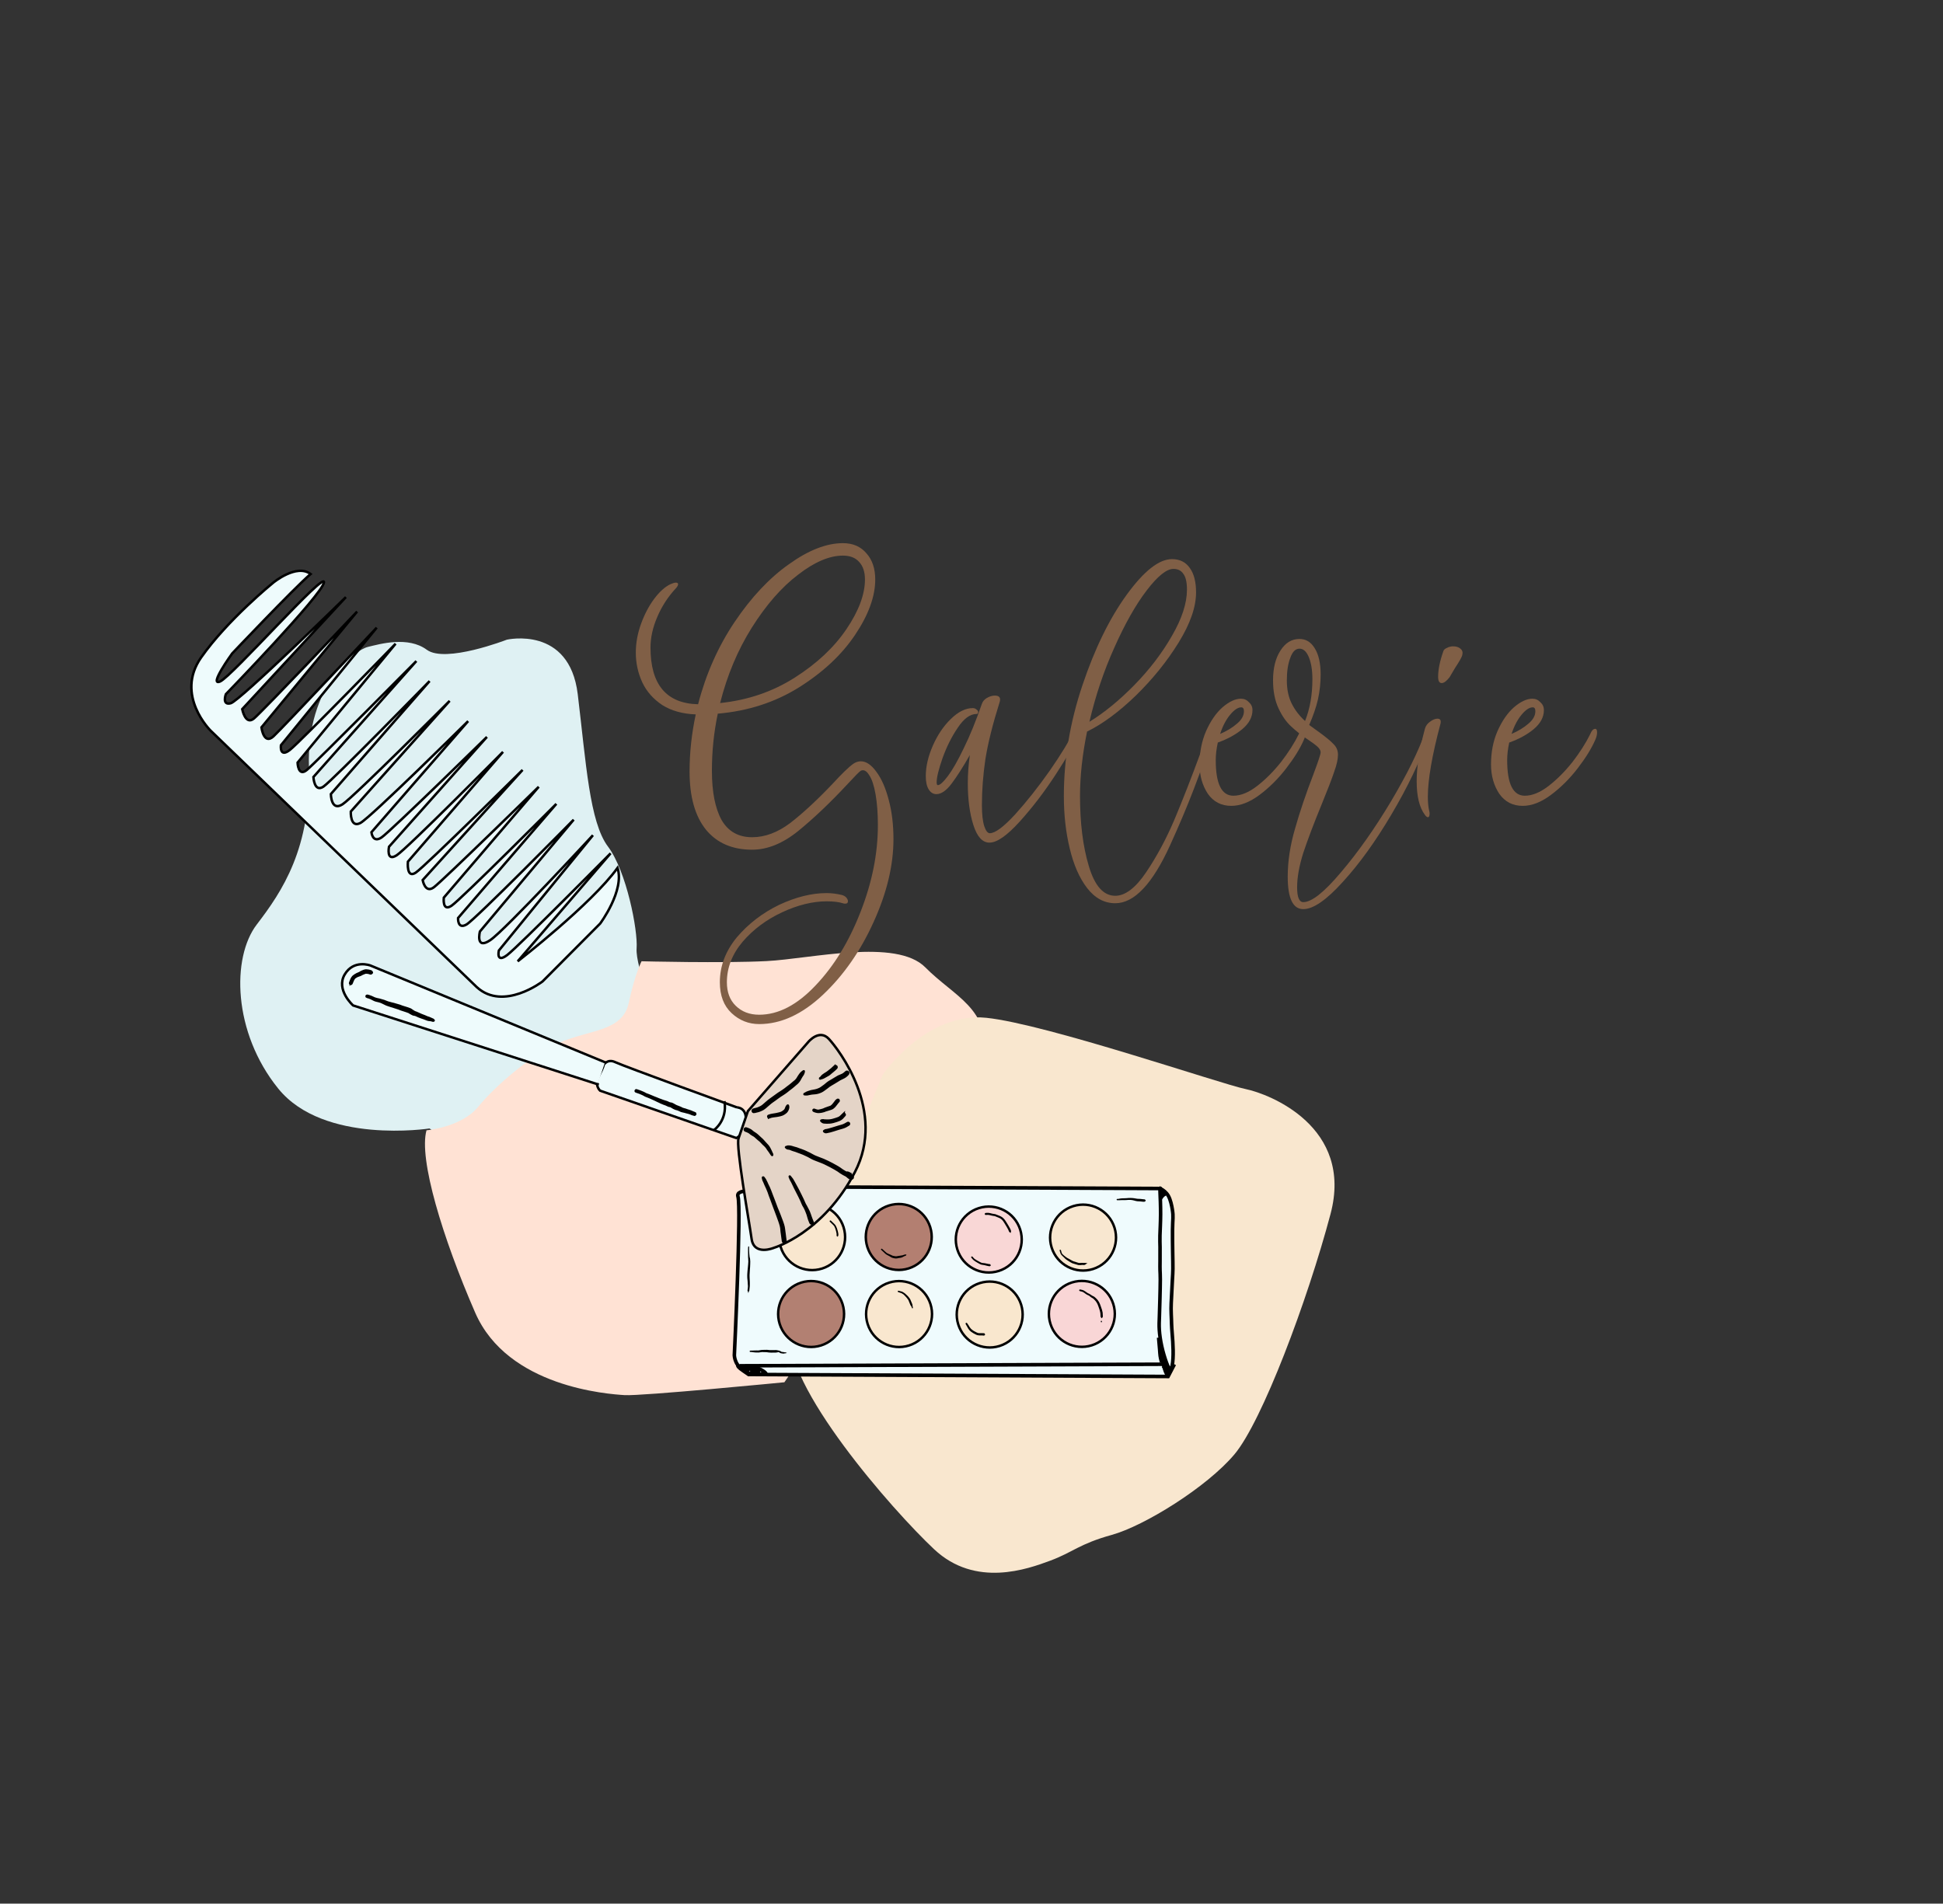 <?xml version="1.0" encoding="UTF-8" standalone="no"?>
<!-- Created with Inkscape (http://www.inkscape.org/) -->

<svg
   width="144.233mm"
   height="141.322mm"
   viewBox="0 0 144.233 141.322"
   version="1.1"
   id="svg5"
   inkscape:version="1.2.2 (732a01da63, 2022-12-09)"
   sodipodi:docname="vlaskolaska-gallery.svg"
   inkscape:export-filename="vlaskolaska-about.svg"
   inkscape:export-xdpi="96"
   inkscape:export-ydpi="96"
   xmlns:inkscape="http://www.inkscape.org/namespaces/inkscape"
   xmlns:sodipodi="http://sodipodi.sourceforge.net/DTD/sodipodi-0.dtd"
   xmlns="http://www.w3.org/2000/svg"
   xmlns:svg="http://www.w3.org/2000/svg">
  <rect x="0" y="0" width="144.233" height="141.322" fill="#333333" stroke="none"/>
  <sodipodi:namedview
     id="namedview7"
     pagecolor="#ffffff"
     bordercolor="#000000"
     borderopacity="0.25"
     inkscape:showpageshadow="2"
     inkscape:pageopacity="0.0"
     inkscape:pagecheckerboard="0"
     inkscape:deskcolor="#d1d1d1"
     inkscape:document-units="mm"
     showgrid="false"
     inkscape:zoom="1.0444209"
     inkscape:cx="258.03773"
     inkscape:cy="212.07925"
     inkscape:window-width="1920"
     inkscape:window-height="991"
     inkscape:window-x="-9"
     inkscape:window-y="-9"
     inkscape:window-maximized="1"
     inkscape:current-layer="g2447" />
  <defs
     id="defs2">
    <inkscape:path-effect
       effect="bspline"
       id="path-effect19819"
       is_visible="true"
       lpeversion="1"
       weight="33.333"
       steps="2"
       helper_size="0"
       apply_no_weight="true"
       apply_with_weight="true"
       only_selected="false" />
    <inkscape:path-effect
       effect="bspline"
       id="path-effect13962"
       is_visible="true"
       lpeversion="1"
       weight="33.333"
       steps="2"
       helper_size="0"
       apply_no_weight="true"
       apply_with_weight="true"
       only_selected="false" />
    <inkscape:path-effect
       effect="bspline"
       id="path-effect13958"
       is_visible="true"
       lpeversion="1"
       weight="33.333"
       steps="2"
       helper_size="0"
       apply_no_weight="true"
       apply_with_weight="true"
       only_selected="false" />
    <inkscape:path-effect
       effect="bspline"
       id="path-effect13954"
       is_visible="true"
       lpeversion="1"
       weight="33.333"
       steps="2"
       helper_size="0"
       apply_no_weight="true"
       apply_with_weight="true"
       only_selected="false" />
    <inkscape:path-effect
       effect="bspline"
       id="path-effect13950"
       is_visible="true"
       lpeversion="1"
       weight="33.333"
       steps="2"
       helper_size="0"
       apply_no_weight="true"
       apply_with_weight="true"
       only_selected="false" />
    <inkscape:path-effect
       effect="bspline"
       id="path-effect13946"
       is_visible="true"
       lpeversion="1"
       weight="33.333"
       steps="2"
       helper_size="0"
       apply_no_weight="true"
       apply_with_weight="true"
       only_selected="false" />
    <inkscape:path-effect
       effect="bspline"
       id="path-effect13934"
       is_visible="true"
       lpeversion="1"
       weight="33.333"
       steps="2"
       helper_size="0"
       apply_no_weight="true"
       apply_with_weight="true"
       only_selected="false" />
    <inkscape:path-effect
       effect="bspline"
       id="path-effect13867"
       is_visible="true"
       lpeversion="1"
       weight="33.333"
       steps="2"
       helper_size="0"
       apply_no_weight="true"
       apply_with_weight="true"
       only_selected="false" />
  </defs>
  <g
     inkscape:groupmode="layer"
     id="layer2"
     inkscape:label="logo"
     transform="translate(-31.735,-24.052)"
     inkscape:export-filename="vlaskolaska-mini.svg"
     inkscape:export-xdpi="96"
     inkscape:export-ydpi="96">
    <path
       style="fill:#dff1f3;fill-opacity:1;stroke:none;stroke-width:0.182;stroke-linecap:square;stroke-dasharray:none;stroke-opacity:1"
       d="m 63.619,107.826 c 0,0 -7.851,1.218 -11.23,-2.961 -3.379,-4.179 -3.472,-9.729 -1.591,-12.183 1.881,-2.454 4.055,-5.665 3.87,-11.717 -0.185,-6.052 3.441,-8.659 4.366,-8.885 0.925,-0.226 2.997,-0.814 4.383,0.209 1.386,1.023 5.941,-0.748 5.941,-0.748 0,0 4.644,-1.069 5.264,4.049 0.62,5.117 0.872,9.488 2.246,11.312 1.373,1.824 2.226,6.204 2.124,7.565 -0.102,1.36 1.638,5.394 1.174,5.607 -0.464,0.213 -14.07,9.493 -14.07,9.493 z"
       id="path32118" />
    <path
       style="fill:#ffe2d4;fill-opacity:1;stroke:none;stroke-width:0.182;stroke-linecap:square;stroke-dasharray:none;stroke-opacity:1"
       d="m 63.397,107.962 c 0,0 2.587,-0.22 3.833,-1.742 1.246,-1.523 3.846,-3.805 6.064,-4.772 2.219,-0.967 4.66,-0.808 5.114,-2.944 0.454,-2.136 0.95,-3.09 0.95,-3.09 0,0 6.027,0.155 9.294,-0.014 3.268,-0.169 9.621,-1.711 11.77,0.466 2.149,2.177 4.899,3.102 4.301,6.678 -0.597,3.576 -14.761,24.124 -14.761,24.124 0,0 -10.632,1.034 -11.853,0.955 -1.221,-0.079 -8.684,-0.577 -11.1,-6.124 -2.416,-5.546 -4.207,-11.423 -3.613,-13.537 z"
       id="path32062" />
    <path
       style="fill:#f9e7cf;fill-opacity:1;stroke:none;stroke-width:0.182;stroke-linecap:square;stroke-dasharray:none;stroke-opacity:1"
       d="m 97.269,103.824 c 0,0 3.218,-4.68 7.686,-4.213 4.468,0.467 17.428,4.92 19.236,5.288 1.807,0.368 8.029,2.817 6.312,9.277 -1.716,6.46 -5.087,15.415 -7.136,17.847 -2.049,2.432 -6.684,5.305 -9.102,5.975 -2.418,0.67 -2.881,1.286 -4.562,1.911 -1.681,0.625 -5.556,2.037 -8.626,-0.844 -3.071,-2.881 -11.28,-12.216 -10.678,-16.258 0.602,-4.041 6.871,-18.984 6.871,-18.984 z"
       id="path31592" />
    <g
       id="g721"
       inkscape:label="vodovky"
       style="display:inline"
       transform="rotate(-17.533,30.753,42.566)">
      <path
         style="display:inline;fill:#effbfd;fill-opacity:1;stroke-width:0.397;stroke-linecap:square"
         d="m 62.889,126.127 c 0,0 -0.114,0.122 0.095,-0.018 0.074,-0.05 0.263,0.044 0.506,0.082 1.314,0.301 7.093,1.932 7.093,1.932 l 22.135,7.125 0.412,0.507 0.19,0.538 -0.348,1.71 -1.52,4.528 -0.538,1.457 -0.602,2.248 -0.538,1.773 -0.633,0.76 -29.735,-9.532 -0.475,-1.013 v -0.887 l 2.407,-6.555 1.013,-2.913 z"
         id="path819"
         sodipodi:nodetypes="csccccccccccccccccc" />
      <circle
         style="fill:#f9e7cf;fill-opacity:1;stroke:#000000;stroke-width:0.182;stroke-linecap:square;stroke-dasharray:none"
         id="circle2962"
         cx="71.518"
         cy="138.334"
         r="2.447" />
      <circle
         style="fill:#f9d6d6;fill-opacity:1;stroke:#000000;stroke-width:0.182;stroke-linecap:square;stroke-dasharray:none"
         id="circle2958"
         cx="84.46"
         cy="142.41"
         r="2.447" />
      <circle
         style="fill:#f9e7ce;fill-opacity:1;stroke:#000000;stroke-width:0.182;stroke-linecap:square;stroke-dasharray:none"
         id="circle2960"
         cx="77.922"
         cy="140.394"
         r="2.447" />
      <circle
         style="fill:#b28072;fill-opacity:1;stroke:#000000;stroke-width:0.182;stroke-linecap:square;stroke-dasharray:none"
         id="circle2964"
         cx="65.293"
         cy="136.364"
         r="2.447" />
      <circle
         style="fill:#f9e7cf;fill-opacity:1;stroke:#000000;stroke-width:0.182;stroke-linecap:square;stroke-dasharray:none"
         id="circle2966"
         cx="67.085"
         cy="130.945"
         r="2.447" />
      <circle
         style="fill:#f8e7d0;fill-opacity:1;stroke:#000000;stroke-width:0.182;stroke-linecap:square;stroke-dasharray:none"
         id="circle2950"
         cx="86.252"
         cy="137.036"
         r="2.447" />
      <circle
         style="fill:#b37f71;fill-opacity:1;stroke:#000000;stroke-width:0.182;stroke-linecap:square;stroke-dasharray:none"
         id="path2392"
         cx="73.22"
         cy="132.871"
         r="2.447" />
      <circle
         style="fill:#f9d7d6;fill-opacity:1;stroke:#000000;stroke-width:0.182;stroke-linecap:square;stroke-dasharray:none"
         id="circle2948"
         cx="79.534"
         cy="135.065"
         r="2.447" />
      <path
         style="fill:none;fill-opacity:1;stroke:#000000;stroke-width:0.265;stroke-linecap:square;stroke-dasharray:none;stroke-opacity:1"
         d="m 92.884,135.363 c 0.091,0.105 0.272,0.313 0.338,0.633 0.066,0.32 0.022,0.752 -0.022,1.045 -0.044,0.293 -0.087,0.447 -0.153,0.632 -0.065,0.185 -0.153,0.4 -0.294,0.827 -0.14,0.427 -0.333,1.066 -0.486,1.578 -0.152,0.512 -0.264,0.896 -0.354,1.172 -0.09,0.276 -0.159,0.443 -0.283,0.773 -0.124,0.329 -0.305,0.82 -0.437,1.174 -0.132,0.355 -0.217,0.573 -0.297,0.828 -0.08,0.255 -0.155,0.547 -0.218,0.775 -0.063,0.228 -0.114,0.393 -0.175,0.641 -0.061,0.248 -0.131,0.581 -0.228,0.968 -0.097,0.387 -0.222,0.83 -0.363,1.201 -0.141,0.371 -0.299,0.67 -0.398,0.701 -0.098,0.032 -0.138,-0.206 -0.155,-0.556 -0.017,-0.35 -0.011,-0.812 0.028,-1.257 0.039,-0.445 0.111,-0.871 0.196,-1.217 0.085,-0.346 0.184,-0.611 0.305,-0.947 0.12,-0.337 0.263,-0.745 0.428,-1.226 0.166,-0.481 0.356,-1.034 0.466,-1.382 0.11,-0.348 0.14,-0.49 0.186,-0.653 0.045,-0.163 0.106,-0.347 0.203,-0.643 0.097,-0.296 0.229,-0.705 0.317,-0.998 0.088,-0.294 0.131,-0.473 0.255,-0.831 0.124,-0.358 0.33,-0.893 0.519,-1.48 0.188,-0.586 0.359,-1.223 0.445,-1.543 0.086,-0.32 0.086,-0.32 0.177,-0.214 z"
         id="path13865"
         inkscape:path-effect="#path-effect13867"
         inkscape:original-d="m 92.792573,135.25804 c 0.182962,0.21058 0.363278,0.41852 0.540948,0.62381 -0.04203,0.43497 -0.08671,0.8673 -0.13404,1.29699 -0.04044,0.15673 -0.08352,0.31081 -0.129255,0.46224 -0.08512,0.21807 -0.172881,0.43348 -0.263292,0.64625 -0.190436,0.64142 -0.383519,1.28019 -0.579247,1.91631 -0.109053,0.3871 -0.220755,0.77156 -0.3351,1.15337 -0.06597,0.1702 -0.134585,0.33774 -0.205848,0.50264 -0.177671,0.49332 -0.357987,0.98399 -0.540949,1.47201 -0.08192,0.22106 -0.1665,0.43946 -0.253717,0.65523 -0.07235,0.29435 -0.147352,0.58606 -0.224996,0.87513 -0.04842,0.16719 -0.09948,0.33175 -0.153189,0.49366 -0.06757,0.33474 -0.137779,0.66684 -0.210634,0.9963 -0.121822,0.44544 -0.246288,0.88824 -0.373399,1.3284 -0.155331,0.30183 -0.313306,0.60102 -0.47393,0.89757 -0.03724,-0.23521 -0.07714,-0.47307 -0.119678,-0.71357 0.009,-0.4596 0.0154,-0.92185 0.01915,-1.38674 0.07445,-0.4237 0.146259,-0.85005 0.215421,-1.27904 0.101579,-0.26213 0.200515,-0.52692 0.296805,-0.79434 0.144663,-0.40575 0.286681,-0.81415 0.426056,-1.22518 0.192537,-0.55086 0.382426,-1.10436 0.569671,-1.66051 0.03297,-0.13946 0.06328,-0.28158 0.09096,-0.42634 0.06328,-0.18136 0.12392,-0.36535 0.181912,-0.552 0.135091,-0.40575 0.267533,-0.81414 0.397333,-1.22518 0.04573,-0.17687 0.08881,-0.35639 0.129254,-0.53854 0.208491,-0.53291 0.41434,-1.06845 0.617543,-1.60665 0.173386,-0.63463 0.344127,-1.2719 0.512225,-1.91182 z" />
      <path
         style="fill:none;fill-opacity:1;stroke:#000000;stroke-width:0.265;stroke-linecap:square;stroke-dasharray:none;stroke-opacity:1"
         d="m 70.679,128.185 c 0,0 22.103,7.093 22.103,7.093"
         id="path13932"
         inkscape:path-effect="#path-effect13934"
         inkscape:original-d="m 70.679119,128.18507 22.103056,7.09324" />
      <path
         style="fill:none;fill-opacity:1;stroke:#000000;stroke-width:0.265;stroke-linecap:square;stroke-dasharray:none;stroke-opacity:1"
         d="m 63.284,126.175 c 0,0 -0.543,-0.138 -0.543,0.247 0,0.837 -3.807,11.151 -3.807,11.151 0,0 -0.269,0.94 0.582,1.388"
         id="path13940"
         sodipodi:nodetypes="cscc" />
      <path
         style="fill:none;fill-opacity:1;stroke:#000000;stroke-width:0.265;stroke-linecap:square;stroke-dasharray:none;stroke-opacity:1"
         d="m 59.606,139.275 29.557,9.494 0.627,-0.627"
         id="path13942" />
      <path
         style="fill:none;fill-opacity:1;stroke:#000000;stroke-width:0.265;stroke-linecap:square;stroke-dasharray:none;stroke-opacity:1"
         d="m 89.238,146.964 c -0.035,0.07 -0.07,0.139 -0.099,0.334 -0.029,0.196 -0.051,0.517 -0.055,0.754 -0.004,0.236 0.009,0.386 0.025,0.469 0.015,0.082 0.03,0.097 0.044,0.097 0.014,7e-5 0.03,-0.011 0.038,-0.008 0.008,0.003 0.008,0.018 0.021,-0.046 0.013,-0.064 0.04,-0.206 0.058,-0.295 0.017,-0.089 0.025,-0.126 0.03,-0.147 0.004,-0.021 0.004,-0.025 0.002,0.024 -0.002,0.049 -0.007,0.15 -0.002,0.217 0.005,0.067 0.019,0.099 0.013,0.036 -0.006,-0.062 -0.031,-0.219 -0.05,-0.36 -0.019,-0.141 -0.033,-0.267 -0.039,-0.352 -0.006,-0.085 -0.005,-0.128 -0.005,-0.156 6e-4,-0.028 6e-4,-0.041 -0.009,0.013 -0.01,0.053 -0.029,0.173 -0.039,0.259 -0.01,0.086 -0.011,0.139 -0.013,0.155 -0.002,0.015 -0.004,-0.007 -0.013,-0.01 -0.009,-0.003 -0.025,0.016 -0.041,0.035"
         id="path13944"
         inkscape:path-effect="#path-effect13946"
         inkscape:original-d="m 89.23843,146.96369 c -0.03233,0.0714 -0.06731,0.14016 -0.104936,0.20627 -0.01992,0.32422 -0.04249,0.64579 -0.0677,0.96471 0.01619,0.15285 0.02973,0.30306 0.04062,0.45062 0.0173,0.0175 0.03198,0.0323 0.044,0.0444 0.01844,-0.009 0.03424,-0.0206 0.04739,-0.0349 0.0026,0.0175 0.0026,0.0323 0,0.0444 0.02973,-0.1391 0.05681,-0.28085 0.08124,-0.42524 0.01056,-0.0344 0.01844,-0.0714 0.02371,-0.11107 0.0026,-0.002 0.0026,-0.006 0,-0.0127 -0.0019,0.1042 -0.0064,0.20574 -0.01355,0.30465 0.01619,0.0344 0.02973,0.0661 0.04062,0.0952 -0.02217,-0.15391 -0.047,-0.31046 -0.07447,-0.46966 -0.0109,-0.12323 -0.02445,-0.24911 -0.04062,-0.37763 0.0038,-0.0407 0.0049,-0.0841 0.0034,-0.13011 0.0026,-0.0101 0.0026,-0.0228 0,-0.0381 -0.01654,0.12217 -0.03572,0.2417 -0.05755,0.35859 0.0016,0.0555 2.65e-4,0.10843 -0.0034,0.15867 2.64e-4,-0.0196 -0.0019,-0.0418 -0.0068,-0.0666 -0.01315,0.0217 -0.02895,0.0407 -0.04739,0.0571" />
      <path
         style="fill:none;fill-opacity:1;stroke:#000000;stroke-width:0.265;stroke-linecap:square;stroke-dasharray:none;stroke-opacity:1"
         d="m 89.333,145.939 c -0.057,0.259 -0.113,0.516 -0.161,0.719 -0.047,0.203 -0.086,0.352 -0.108,0.48 -0.022,0.128 -0.027,0.234 -0.033,0.337"
         id="path13948"
         inkscape:path-effect="#path-effect13950"
         inkscape:original-d="m 89.333212,145.93869 c -0.05377,0.25969 -0.110189,0.51673 -0.169252,0.77113 -0.03572,0.1518 -0.07408,0.30094 -0.115091,0.44745 -0.003,0.10842 -0.0086,0.2142 -0.01693,0.31733" />
      <path
         style="fill:none;fill-opacity:1;stroke:#000000;stroke-width:0.265;stroke-linecap:square;stroke-dasharray:none;stroke-opacity:1"
         d="m 92.691,135.939 c 0.065,-0.047 0.129,-0.093 0.19,-0.115 0.06,-0.021 0.115,-0.018 0.128,-0.039 0.014,-0.021 -0.012,-0.068 -0.044,-0.093 -0.031,-0.025 -0.068,-0.024 -0.089,-0.036 -0.021,-0.012 -0.023,-0.041 -0.026,-0.072"
         id="path13952"
         inkscape:path-effect="#path-effect13954"
         inkscape:original-d="m 92.691158,135.93936 c 0.06696,-0.0439 0.131278,-0.0904 0.192947,-0.13962 0.05681,0.006 0.110966,0.009 0.162481,0.01 -0.02331,-0.045 -0.04926,-0.0926 -0.07785,-0.1428 -0.03459,0.004 -0.07183,0.005 -0.111707,0.003 2.65e-4,-0.0259 -0.0019,-0.0545 -0.0068,-0.0857" />
      <path
         style="fill:none;fill-opacity:1;stroke:#000000;stroke-width:0.265;stroke-linecap:square;stroke-dasharray:none;stroke-opacity:1"
         d="m 59.47,139.186 c -0.161,-0.203 -0.325,-0.41 -0.413,-0.541 -0.088,-0.131 -0.1,-0.187 -0.107,-0.219 -0.007,-0.032 -0.01,-0.039 0.058,0.012 0.068,0.051 0.207,0.162 0.337,0.247 0.129,0.084 0.249,0.142 0.329,0.18 0.08,0.037 0.121,0.054 0.145,0.063 0.024,0.008 0.032,0.009 -0.017,-0.012 -0.05,-0.022 -0.157,-0.067 -0.245,-0.105 -0.088,-0.038 -0.157,-0.067 -0.193,-0.083 -0.036,-0.016 -0.04,-0.019 0.037,-0.012 0.076,0.007 0.232,0.027 0.369,0.048 0.137,0.02 0.254,0.04 0.402,0.138 0.148,0.097 0.326,0.27 0.435,0.4 0.109,0.13 0.149,0.217 0.156,0.255 0.006,0.038 -0.023,0.031 -0.077,0.012 -0.054,-0.019 -0.133,-0.05 -0.218,-0.071 -0.085,-0.022 -0.177,-0.033 -0.302,-0.077 -0.125,-0.044 -0.284,-0.121 -0.405,-0.166 -0.121,-0.045 -0.203,-0.057 -0.136,-0.071 0.067,-0.015 0.285,-0.032 0.419,-0.026 0.134,0.005 0.182,0.031 0.217,0.05 0.035,0.02 0.056,0.034 -0.012,0.021 -0.069,-0.013 -0.228,-0.051 -0.326,-0.081 -0.098,-0.031 -0.135,-0.055 -0.052,-0.038 0.084,0.017 0.288,0.076 0.382,0.097 0.094,0.021 0.078,0.002 0.02,-0.041 -0.058,-0.043 -0.158,-0.108 -0.228,-0.151 -0.069,-0.043 -0.108,-0.062 -0.044,-0.036 0.063,0.026 0.228,0.097 0.32,0.139 0.092,0.042 0.113,0.055 0.052,0.03 -0.061,-0.025 -0.203,-0.087 -0.348,-0.151"
         id="path13956"
         inkscape:path-effect="#path-effect13958"
         inkscape:original-d="m 59.470488,139.18574 c -0.160962,-0.20363 -0.324573,-0.4099 -0.490829,-0.61881 -0.0086,-0.0534 -0.01992,-0.10949 -0.03385,-0.16819 -7.93e-4,-0.005 -0.0041,-0.0122 -0.01016,-0.0222 0.141433,0.11371 0.280218,0.22478 0.416359,0.3332 0.122251,0.0608 0.241853,0.11901 0.358812,0.17454 0.04327,0.0196 0.08389,0.0365 0.121862,0.0508 0.01056,0.004 0.01844,0.005 0.02371,0.003 -0.104548,-0.0428 -0.211741,-0.0883 -0.32158,-0.13645 -0.06618,-0.027 -0.135012,-0.0566 -0.206486,-0.0889 -7.94e-4,-5.3e-4 -0.0041,-0.004 -0.01016,-0.01 0.158358,0.0228 0.314068,0.0428 0.467135,0.0603 0.119994,0.0228 0.237339,0.0428 0.352041,0.0603 0.180925,0.17507 0.359204,0.34749 0.534834,0.51727 0.04327,0.0894 0.08389,0.17612 0.121862,0.26021 -0.02669,-0.005 -0.05603,-0.0122 -0.08801,-0.0222 -0.07634,-0.028 -0.155321,-0.0587 -0.23695,-0.092 -0.08875,-0.009 -0.180147,-0.0206 -0.274188,-0.0349 -0.156451,-0.0746 -0.315547,-0.1518 -0.47729,-0.23166 -0.07972,-0.009 -0.162091,-0.0206 -0.247107,-0.0349 0.220416,-0.0143 0.438187,-0.0312 0.653311,-0.0508 0.05117,0.028 0.09968,0.0534 0.145556,0.0762 0.02408,0.0164 0.04552,0.0301 0.06432,0.0413 -0.156451,-0.0354 -0.315545,-0.0735 -0.477288,-0.11424 -0.03459,-0.0217 -0.07183,-0.046 -0.111707,-0.073 0.206875,0.0619 0.411107,0.12112 0.612691,0.17771 -0.01315,-0.0164 -0.02895,-0.0354 -0.04739,-0.0571 -0.09778,-0.0629 -0.198199,-0.12852 -0.301268,-0.19675 -0.03572,-0.0164 -0.07408,-0.0354 -0.115091,-0.0571 0.167384,0.0735 0.332121,0.14439 0.494213,0.21262 0.02297,0.0153 0.04327,0.028 0.06093,0.0381 -0.139526,-0.0598 -0.281697,-0.12218 -0.426514,-0.18723" />
      <path
         style="fill:none;fill-opacity:1;stroke:#000000;stroke-width:0.265;stroke-linecap:square;stroke-dasharray:none;stroke-opacity:1"
         d="m 59.203,138.469 c 0,0 30.005,9.36 30.005,9.36"
         id="path13960"
         inkscape:path-effect="#path-effect13962"
         inkscape:original-d="m 59.202954,138.46864 30.004525,9.35961" />
      <path
         style="fill:#000000;fill-opacity:1;stroke:none;stroke-width:0.265;stroke-linecap:round;stroke-dasharray:none;stroke-opacity:1"
         id="path14027"
         d="m 89.503,135.155 c 0.041,0.016 0.084,0.029 0.127,0.04 0.042,0.015 0.086,0.025 0.13,0.035 0.041,0.007 0.079,0.018 0.118,0.033 0.047,0.019 0.095,0.034 0.144,0.048 0.045,0.011 0.089,0.024 0.134,0.036 0.053,0.013 0.106,0.022 0.158,0.037 0.05,0.015 0.1,0.031 0.149,0.048 0.044,0.016 0.086,0.037 0.128,0.06 0.039,0.021 0.077,0.045 0.115,0.069 0.032,0.019 0.063,0.041 0.095,0.061 0.033,0.021 0.068,0.037 0.104,0.054 0.034,0.015 0.07,0.027 0.105,0.04 0.035,0.014 0.07,0.026 0.104,0.04 0.035,0.015 0.071,0.031 0.106,0.047 0.031,0.016 0.064,0.03 0.096,0.043 0.036,0.013 0.073,0.023 0.11,0.026 0.04,0.001 0.059,-0.033 0.081,-0.06 0.016,0.004 0.022,-0.019 0.006,-0.023 v 0 c -0.011,-0.029 -0.02,-0.066 -0.049,-0.084 -0.026,-0.012 -0.054,-0.02 -0.08,-0.031 -0.029,-0.011 -0.057,-0.024 -0.084,-0.038 -0.038,-0.018 -0.076,-0.034 -0.114,-0.051 -0.037,-0.015 -0.075,-0.029 -0.112,-0.043 -0.032,-0.012 -0.064,-0.022 -0.096,-0.034 -0.03,-0.011 -0.059,-0.027 -0.088,-0.042 -0.034,-0.018 -0.066,-0.038 -0.101,-0.054 -0.042,-0.021 -0.085,-0.04 -0.127,-0.059 -0.049,-0.022 -0.099,-0.041 -0.15,-0.057 -0.053,-0.018 -0.108,-0.033 -0.162,-0.047 -0.052,-0.012 -0.104,-0.022 -0.156,-0.035 -0.044,-0.012 -0.089,-0.024 -0.133,-0.036 -0.046,-0.013 -0.092,-0.024 -0.137,-0.039 -0.045,-0.015 -0.09,-0.027 -0.137,-0.033 -0.045,-0.007 -0.089,-0.013 -0.134,-0.015 -0.037,-0.005 -0.074,-0.009 -0.108,-0.026 -0.064,-0.027 -0.102,0.063 -0.038,0.091 z" />
      <path
         style="fill:#000000;fill-opacity:1;stroke:none;stroke-width:0.265;stroke-linecap:round;stroke-dasharray:none;stroke-opacity:1"
         id="path14029"
         d="m 62.343,130.199 c -0.04,0.085 -0.067,0.174 -0.094,0.264 -0.023,0.07 -0.044,0.141 -0.065,0.211 -0.019,0.047 -0.03,0.096 -0.045,0.144 -0.018,0.038 -0.03,0.079 -0.038,0.12 -0.005,0.038 -0.015,0.075 -0.026,0.112 -0.018,0.067 -0.035,0.134 -0.054,0.2 -0.021,0.062 -0.05,0.12 -0.071,0.182 -0.022,0.06 -0.049,0.118 -0.074,0.177 -0.035,0.077 -0.069,0.155 -0.101,0.233 -0.026,0.061 -0.049,0.122 -0.074,0.183 -0.022,0.047 -0.039,0.097 -0.055,0.146 -0.016,0.039 -0.024,0.08 -0.037,0.12 -0.011,0.035 -0.021,0.071 -0.03,0.106 -0.011,0.045 -0.019,0.09 -0.028,0.136 -0.008,0.049 -0.019,0.097 -0.032,0.145 -0.014,0.049 -0.027,0.097 -0.038,0.147 -0.008,0.051 -0.02,0.101 -0.035,0.151 -0.017,0.058 -0.044,0.113 -0.068,0.168 -0.007,0.045 -0.06,0.099 -0.064,0.143 -0.002,0.018 0.003,0.036 0.005,0.055 0.005,0.083 0.005,0.041 -0.002,0.125 -0.003,0.01 0.012,0.014 0.015,0.004 v 0 c 0.036,-0.074 0.015,-0.04 0.063,-0.101 0.012,-0.009 0.026,-0.017 0.036,-0.028 0.035,-0.039 0.038,-0.104 0.068,-0.146 0.025,-0.059 0.048,-0.119 0.076,-0.176 0.019,-0.051 0.033,-0.104 0.052,-0.155 0.016,-0.048 0.031,-0.097 0.045,-0.145 0.014,-0.051 0.027,-0.102 0.04,-0.153 0.01,-0.043 0.021,-0.085 0.034,-0.127 0.008,-0.033 0.018,-0.065 0.027,-0.097 0.012,-0.04 0.022,-0.081 0.037,-0.12 0.015,-0.046 0.031,-0.091 0.051,-0.134 0.025,-0.061 0.048,-0.123 0.071,-0.185 0.03,-0.078 0.061,-0.156 0.092,-0.233 0.026,-0.062 0.051,-0.126 0.069,-0.191 0.021,-0.065 0.047,-0.127 0.066,-0.192 0.018,-0.068 0.032,-0.138 0.048,-0.206 0.009,-0.041 0.007,-0.082 0.007,-0.124 0.005,-0.038 0.016,-0.075 0.023,-0.113 0.011,-0.049 0.023,-0.098 0.032,-0.148 0.016,-0.071 0.037,-0.141 0.055,-0.212 0.023,-0.088 0.052,-0.174 0.081,-0.26 0.018,-0.044 -0.044,-0.069 -0.062,-0.025 z" />
      <path
         style="fill:#000000;fill-opacity:1;stroke:none;stroke-width:0.265;stroke-linecap:round;stroke-dasharray:none;stroke-opacity:1"
         id="path14031"
         d="m 60.142,137.688 c 0.073,0.023 0.141,0.059 0.21,0.093 0.04,0.022 0.083,0.037 0.126,0.054 0.032,0.014 0.067,0.022 0.1,0.036 0.046,0.018 0.094,0.034 0.142,0.046 0.062,0.012 0.125,0.021 0.188,0.031 0.05,0.004 0.095,0.021 0.141,0.04 0.061,0.021 0.122,0.041 0.182,0.062 0.028,0.012 0.057,0.019 0.084,0.032 0.025,0.011 0.048,0.025 0.073,0.037 0.038,0.018 0.078,0.032 0.117,0.049 0.035,0.017 0.072,0.029 0.11,0.04 0.05,0.014 0.1,0.029 0.149,0.046 0.041,0.013 0.082,0.026 0.124,0.038 0.043,0.015 0.088,0.022 0.133,0.028 0.04,0.009 0.081,0.005 0.121,0.014 0.024,0.013 0.04,0.037 0.057,0.058 0.016,0.014 0.027,0.033 0.04,0.049 0.051,0.037 0.111,0.06 0.167,0.087 0.041,0.03 0.087,0.024 0.134,0.03 0.048,0.019 0.098,0.016 0.148,0.02 0.013,0.005 0.02,-0.014 0.007,-0.019 v 0 c -0.044,-0.032 -0.081,-0.07 -0.137,-0.077 -0.038,-0.013 -0.063,-0.047 -0.103,-0.057 -0.039,-0.018 -0.09,-0.029 -0.117,-0.063 -0.016,-0.021 -0.029,-0.045 -0.051,-0.062 -0.032,-0.023 -0.062,-0.05 -0.096,-0.071 -0.039,-0.025 -0.077,-0.049 -0.119,-0.066 -0.043,-0.022 -0.087,-0.04 -0.134,-0.051 -0.039,-0.011 -0.078,-0.024 -0.117,-0.036 -0.051,-0.017 -0.102,-0.033 -0.154,-0.047 -0.03,-0.009 -0.061,-0.017 -0.09,-0.029 -0.038,-0.016 -0.077,-0.03 -0.114,-0.048 -0.029,-0.013 -0.057,-0.027 -0.086,-0.038 -0.031,-0.01 -0.063,-0.018 -0.093,-0.028 -0.06,-0.018 -0.12,-0.035 -0.179,-0.053 -0.057,-0.018 -0.114,-0.034 -0.174,-0.041 -0.058,-0.009 -0.117,-0.016 -0.175,-0.025 -0.043,-0.01 -0.084,-0.026 -0.126,-0.04 -0.036,-0.012 -0.072,-0.024 -0.108,-0.034 -0.041,-0.009 -0.082,-0.017 -0.122,-0.032 -0.076,-0.021 -0.152,-0.041 -0.227,-0.065 -0.067,-0.021 -0.097,0.074 -0.03,0.095 z" />
      <path
         style="fill:#000000;fill-opacity:1;stroke:none;stroke-width:0.265;stroke-linecap:round;stroke-dasharray:none;stroke-opacity:1"
         id="path14033"
         d="m 68.685,130.255 c 0.048,0.088 0.096,0.176 0.143,0.264 0.031,0.057 0.058,0.115 0.072,0.178 0.01,0.055 0.013,0.111 0.014,0.167 0.003,0.073 7.94e-4,0.146 -0.004,0.219 -0.004,0.059 -0.009,0.117 -0.019,0.175 -0.009,0.045 -0.028,0.087 -0.043,0.13 0.014,0.038 0.009,0.019 0.014,0.058 -0.015,0.019 0.011,0.04 0.026,0.021 v 0 c 0.048,-0.015 0.024,-0.006 0.072,-0.025 0.029,-0.05 0.047,-0.106 0.057,-0.164 0.009,-0.062 0.015,-0.124 0.019,-0.186 0.005,-0.077 0.004,-0.155 0.002,-0.233 -0.004,-0.063 -0.009,-0.127 -0.022,-0.189 -0.018,-0.073 -0.049,-0.141 -0.086,-0.206 -0.048,-0.088 -0.095,-0.177 -0.144,-0.265 -0.039,-0.071 -0.14,-0.015 -0.1,0.056 z" />
      <path
         style="fill:#000000;stroke-width:0.397;stroke-linecap:square"
         id="path681"
         d="m 71.951,136.758 c 0.043,0.033 0.084,0.068 0.129,0.098 0.024,0.016 0.048,0.032 0.072,0.049 0.016,0.015 0.03,0.032 0.043,0.049 0.016,0.019 0.032,0.039 0.048,0.059 0.015,0.018 0.031,0.035 0.044,0.054 0.014,0.025 0.025,0.052 0.037,0.078 0.016,0.033 0.034,0.066 0.05,0.1 0.015,0.032 0.03,0.063 0.043,0.096 0.016,0.036 0.028,0.073 0.041,0.11 0.012,0.034 0.025,0.068 0.032,0.103 0.006,0.036 0.008,0.073 0.009,0.11 1.27e-4,0.041 0.007,0.082 0.01,0.123 0.002,0.044 0.005,0.088 0.01,0.132 0.002,0.039 0.012,0.076 0.023,0.112 0.026,0.036 0.021,0.076 0.021,0.117 -0.004,0.03 0.007,0.054 0.019,0.081 -0.004,0.016 0.019,0.021 0.022,0.005 v 0 c 0.027,-0.026 0.045,-0.048 0.044,-0.087 -0.001,-0.042 -0.006,-0.084 0.016,-0.122 0.008,-0.041 0.014,-0.081 0.007,-0.123 -0.005,-0.043 -0.008,-0.086 -0.01,-0.129 -0.004,-0.039 -0.009,-0.077 -0.012,-0.116 -0.003,-0.046 -0.005,-0.092 -0.016,-0.137 -0.01,-0.04 -0.023,-0.079 -0.037,-0.118 -0.015,-0.04 -0.03,-0.079 -0.047,-0.118 -0.016,-0.035 -0.035,-0.068 -0.053,-0.102 -0.018,-0.031 -0.035,-0.063 -0.053,-0.094 -0.017,-0.03 -0.033,-0.061 -0.053,-0.089 -0.015,-0.022 -0.033,-0.042 -0.05,-0.063 -0.016,-0.02 -0.032,-0.04 -0.049,-0.06 -0.02,-0.025 -0.042,-0.048 -0.067,-0.067 -0.026,-0.019 -0.053,-0.035 -0.082,-0.049 -0.044,-0.026 -0.086,-0.056 -0.13,-0.083 -0.059,-0.043 -0.12,0.04 -0.061,0.083 z" />
      <path
         style="fill:#000000;stroke-width:0.397;stroke-linecap:square"
         id="path683"
         d="m 71.691,133.393 c 0.04,0.061 0.073,0.126 0.108,0.189 0.032,0.052 0.059,0.107 0.088,0.161 0.026,0.048 0.062,0.09 0.097,0.131 0.029,0.031 0.059,0.062 0.09,0.091 0.028,0.026 0.055,0.053 0.08,0.083 0.018,0.025 0.039,0.047 0.058,0.072 0.022,0.028 0.049,0.051 0.076,0.074 0.034,0.028 0.073,0.049 0.112,0.07 0.022,0.011 0.044,0.024 0.066,0.036 0.028,0.014 0.058,0.023 0.088,0.034 0.028,0.01 0.057,0.015 0.086,0.018 0.024,0.002 0.048,0.004 0.073,0.005 0.024,0.003 0.047,0.006 0.071,0.009 0.021,0.003 0.042,0.008 0.063,0.013 0.032,0.007 0.065,0.009 0.098,0.01 0.031,-0.005 0.063,5.3e-4 0.094,-0.006 0.033,-0.012 0.066,-0.018 0.101,-0.021 0.031,-0.004 0.062,-0.008 0.093,-0.008 0.021,-5.3e-4 0.042,0.001 0.063,-4e-5 0.031,-0.01 0.044,-0.041 0.073,-0.056 0.008,-0.002 0.004,-0.013 -0.003,-0.011 v 0 c -0.034,0.003 -0.04,-0.026 -0.069,-0.036 -0.021,-0.002 -0.043,2.6e-4 -0.064,4e-5 -0.033,5.3e-4 -0.066,-0.002 -0.1,-0.002 -0.028,0.001 -0.064,0.011 -0.09,-10e-4 -0.027,-0.008 -0.057,-0.006 -0.084,-0.015 -0.026,-0.003 -0.051,-0.005 -0.077,-0.009 -0.025,-0.006 -0.051,-0.012 -0.077,-0.015 -0.026,-0.003 -0.052,-0.006 -0.079,-0.009 -0.022,-0.003 -0.045,-0.006 -0.067,-0.01 -0.017,-0.002 -0.034,-0.004 -0.051,-0.01 -0.021,-0.007 -0.042,-0.014 -0.062,-0.022 -0.023,-0.013 -0.046,-0.026 -0.07,-0.037 -0.031,-0.015 -0.062,-0.029 -0.091,-0.049 -0.021,-0.015 -0.041,-0.031 -0.059,-0.049 -0.023,-0.024 -0.047,-0.047 -0.072,-0.069 -0.031,-0.027 -0.062,-0.054 -0.094,-0.08 -0.03,-0.026 -0.06,-0.05 -0.088,-0.078 -0.033,-0.033 -0.065,-0.067 -0.089,-0.106 -0.032,-0.051 -0.063,-0.104 -0.094,-0.156 -0.038,-0.065 -0.071,-0.133 -0.115,-0.195 -0.04,-0.059 -0.123,-0.002 -0.083,0.056 z" />
      <path
         style="fill:#000000;stroke-width:0.397;stroke-linecap:square"
         id="path685"
         d="m 76.01,140.543 c 0.016,0.062 0.03,0.124 0.041,0.186 0.009,0.05 0.017,0.101 0.029,0.15 0.013,0.054 0.032,0.107 0.053,0.159 0.025,0.058 0.059,0.111 0.093,0.164 0.035,0.052 0.076,0.1 0.118,0.146 0.042,0.045 0.085,0.088 0.128,0.132 0.038,0.039 0.08,0.074 0.125,0.103 0.038,0.022 0.079,0.039 0.119,0.056 0.035,0.014 0.073,0.023 0.109,0.036 0.024,0.01 0.05,0.012 0.074,0.022 0.03,0.009 0.059,0.024 0.088,0.036 0.023,0.003 0.068,0.04 0.092,0.024 0.012,-0.007 0.02,-0.019 0.03,-0.028 0.009,-0.003 0.017,-0.007 0.026,-0.01 0.029,0.01 0.043,-0.03 0.014,-0.041 v 0 c -0.004,-0.008 -0.009,-0.016 -0.013,-0.024 -0.001,-0.014 -8.7e-5,-0.028 -0.004,-0.041 -0.009,-0.027 -0.062,-0.026 -0.081,-0.039 -0.032,-0.012 -0.064,-0.025 -0.097,-0.037 -0.025,-0.008 -0.05,-0.013 -0.074,-0.022 -0.034,-0.012 -0.069,-0.022 -0.104,-0.032 -0.031,-0.011 -0.061,-0.024 -0.09,-0.04 -0.036,-0.023 -0.068,-0.051 -0.098,-0.081 -0.043,-0.04 -0.085,-0.083 -0.125,-0.126 -0.037,-0.039 -0.075,-0.078 -0.104,-0.124 -0.031,-0.044 -0.061,-0.088 -0.084,-0.137 -0.02,-0.043 -0.038,-0.088 -0.052,-0.134 -0.013,-0.048 -0.023,-0.096 -0.033,-0.144 -0.017,-0.064 -0.036,-0.128 -0.057,-0.19 -0.025,-0.087 -0.148,-0.051 -0.123,0.036 z" />
      <path
         style="fill:#000000;stroke-width:0.397;stroke-linecap:square"
         id="path689"
         d="m 84.833,140.758 c 0.049,0.028 0.098,0.055 0.144,0.086 0.029,0.021 0.054,0.048 0.079,0.074 0.022,0.025 0.043,0.052 0.063,0.078 0.02,0.03 0.041,0.059 0.063,0.086 0.024,0.031 0.047,0.061 0.074,0.089 0.028,0.026 0.057,0.05 0.085,0.075 0.026,0.026 0.051,0.054 0.072,0.084 0.018,0.029 0.035,0.058 0.052,0.086 0.022,0.032 0.046,0.062 0.075,0.089 0.019,0.017 0.038,0.034 0.053,0.055 0.016,0.027 0.031,0.055 0.047,0.083 0.02,0.032 0.037,0.066 0.052,0.1 0.016,0.035 0.032,0.071 0.045,0.108 0.014,0.041 0.026,0.084 0.034,0.127 0.01,0.045 0.015,0.09 0.02,0.135 0.005,0.051 0.007,0.102 0.008,0.153 2.1e-5,0.053 0.002,0.105 0.004,0.158 0.002,0.053 0.002,0.107 5.29e-4,0.16 -0.001,0.059 -0.004,0.118 -0.014,0.175 -0.015,0.065 -0.032,0.129 -0.048,0.193 -0.006,0.039 -0.026,0.08 -0.012,0.119 0.009,0.027 0.023,0.052 0.032,0.078 -0.006,0.015 0.016,0.023 0.021,0.008 v 0 c 0.09,-0.056 0.1,-0.061 0.124,-0.164 0.018,-0.069 0.037,-0.137 0.053,-0.206 0.011,-0.068 0.016,-0.136 0.016,-0.205 -0.001,-0.055 -0.002,-0.11 -0.003,-0.164 -0.001,-0.052 -0.004,-0.105 -0.004,-0.157 -0.001,-0.056 -0.003,-0.112 -0.009,-0.168 -0.006,-0.052 -0.011,-0.103 -0.025,-0.154 -0.012,-0.05 -0.025,-0.099 -0.042,-0.147 -0.015,-0.041 -0.035,-0.08 -0.053,-0.12 -0.019,-0.039 -0.04,-0.077 -0.063,-0.114 -0.022,-0.034 -0.041,-0.07 -0.067,-0.1 -0.022,-0.023 -0.045,-0.044 -0.069,-0.065 -0.021,-0.019 -0.043,-0.038 -0.06,-0.061 -0.022,-0.027 -0.041,-0.057 -0.064,-0.083 -0.028,-0.034 -0.056,-0.068 -0.088,-0.099 -0.027,-0.025 -0.055,-0.048 -0.081,-0.073 -0.024,-0.024 -0.044,-0.051 -0.065,-0.078 -0.023,-0.028 -0.043,-0.058 -0.065,-0.087 -0.023,-0.028 -0.047,-0.055 -0.07,-0.083 -0.031,-0.034 -0.063,-0.067 -0.101,-0.092 -0.05,-0.034 -0.103,-0.064 -0.158,-0.091 -0.076,-0.039 -0.132,0.069 -0.055,0.108 z" />
      <path
         style="fill:#000000;stroke-width:0.397;stroke-linecap:square"
         id="path691"
         d="m 85.626,143.369 c 0.019,0.043 0.016,0.022 0.01,0.064 -0.008,0.023 0.024,0.034 0.032,0.012 v 0 c 0.023,-0.037 0.007,-0.021 0.05,-0.046 0.021,-0.065 -0.071,-0.095 -0.092,-0.029 z" />
      <path
         style="fill:#000000;stroke-width:0.397;stroke-linecap:square"
         id="path693"
         d="m 77.895,135.961 c 0.021,0.058 0.045,0.114 0.073,0.169 0.019,0.042 0.045,0.079 0.073,0.116 0.022,0.031 0.044,0.061 0.07,0.09 0.03,0.035 0.061,0.069 0.092,0.103 0.041,0.045 0.082,0.092 0.125,0.135 0.036,0.037 0.074,0.072 0.117,0.101 0.03,0.022 0.064,0.036 0.098,0.051 0.028,0.013 0.056,0.026 0.083,0.041 0.024,0.013 0.047,0.028 0.072,0.04 0.024,0.015 0.048,0.031 0.072,0.047 0.032,0.021 0.065,0.038 0.098,0.056 0.03,0.019 0.061,0.036 0.093,0.052 0.041,0.021 0.039,0.027 0.084,0.002 0.007,-0.002 0.015,-0.004 0.022,-0.005 0.027,0.018 0.051,-0.02 0.025,-0.037 v 0 c -5.3e-4,-0.007 -0.001,-0.014 -0.002,-0.021 0.002,-0.012 0.009,-0.024 0.007,-0.036 -0.003,-0.024 -0.051,-0.037 -0.068,-0.046 -0.03,-0.012 -0.057,-0.029 -0.085,-0.043 -0.032,-0.018 -0.063,-0.035 -0.095,-0.053 -0.029,-0.015 -0.053,-0.037 -0.083,-0.048 -0.025,-0.012 -0.05,-0.025 -0.075,-0.037 -0.031,-0.013 -0.061,-0.029 -0.093,-0.04 -0.026,-0.01 -0.053,-0.019 -0.076,-0.035 -0.036,-0.024 -0.066,-0.054 -0.097,-0.084 -0.042,-0.042 -0.084,-0.085 -0.123,-0.129 -0.031,-0.034 -0.062,-0.067 -0.094,-0.1 -0.023,-0.026 -0.046,-0.054 -0.068,-0.081 -0.024,-0.029 -0.05,-0.057 -0.068,-0.09 -0.027,-0.052 -0.049,-0.105 -0.071,-0.159 -0.03,-0.074 -0.135,-0.032 -0.105,0.042 z" />
      <path
         style="fill:#000000;stroke-width:0.397;stroke-linecap:square"
         id="path695"
         d="m 79.884,133.262 c 0.061,0.013 0.12,0.029 0.178,0.052 0.036,0.015 0.071,0.034 0.104,0.054 0.032,0.019 0.063,0.039 0.094,0.059 0.037,0.024 0.075,0.045 0.115,0.063 0.035,0.015 0.071,0.028 0.104,0.049 0.032,0.026 0.065,0.053 0.097,0.079 0.039,0.032 0.078,0.064 0.117,0.097 0.034,0.028 0.068,0.055 0.099,0.086 0.025,0.026 0.05,0.052 0.07,0.081 0.02,0.03 0.038,0.061 0.054,0.093 0.017,0.032 0.032,0.065 0.042,0.099 0.015,0.051 0.031,0.102 0.045,0.154 0.015,0.056 0.027,0.113 0.041,0.17 0.015,0.051 0.027,0.104 0.038,0.156 0.011,0.053 0.023,0.106 0.033,0.16 0.008,0.04 0.014,0.08 0.021,0.12 0.003,0.027 0.005,0.053 0.006,0.08 5.3e-4,0.07 0.031,0.099 0.069,0.152 -2.64e-4,0.022 0.03,0.022 0.031,2.7e-4 v 0 c 0.039,-0.055 0.065,-0.086 0.06,-0.157 -2.65e-4,-0.034 5.29e-4,-0.068 -0.006,-0.102 -0.006,-0.041 -0.017,-0.082 -0.024,-0.123 -0.01,-0.055 -0.022,-0.11 -0.034,-0.164 -0.012,-0.054 -0.024,-0.108 -0.039,-0.161 -0.015,-0.058 -0.026,-0.117 -0.045,-0.174 -0.016,-0.053 -0.028,-0.107 -0.047,-0.159 -0.014,-0.042 -0.031,-0.082 -0.052,-0.121 -0.02,-0.041 -0.043,-0.08 -0.071,-0.116 -0.027,-0.034 -0.055,-0.066 -0.085,-0.097 -0.035,-0.034 -0.072,-0.065 -0.11,-0.096 -0.039,-0.033 -0.081,-0.062 -0.12,-0.096 -0.037,-0.03 -0.073,-0.061 -0.111,-0.089 -0.039,-0.024 -0.08,-0.043 -0.123,-0.059 -0.033,-0.015 -0.065,-0.032 -0.095,-0.052 -0.033,-0.021 -0.065,-0.042 -0.098,-0.062 -0.041,-0.024 -0.083,-0.047 -0.127,-0.065 -0.066,-0.026 -0.133,-0.046 -0.202,-0.059 -0.104,-0.021 -0.134,0.126 -0.03,0.147 z" />
      <path
         style="fill:#000000;stroke-width:0.397;stroke-linecap:square"
         id="path697"
         d="m 84.304,137.434 c -0.002,0.057 -2.65e-4,0.114 -7.94e-4,0.172 -0.002,0.04 -5.29e-4,0.079 0.01,0.117 0.013,0.032 0.027,0.064 0.039,0.096 0.014,0.036 0.035,0.068 0.054,0.101 0.019,0.029 0.036,0.06 0.05,0.091 0.017,0.034 0.035,0.069 0.052,0.103 0.018,0.035 0.041,0.069 0.063,0.101 0.022,0.032 0.048,0.059 0.073,0.089 0.031,0.036 0.059,0.073 0.091,0.109 0.029,0.032 0.056,0.066 0.084,0.098 0.029,0.032 0.059,0.064 0.091,0.094 0.028,0.026 0.059,0.047 0.092,0.066 0.028,0.016 0.054,0.035 0.08,0.055 0.025,0.018 0.051,0.036 0.077,0.053 0.024,0.017 0.05,0.032 0.074,0.048 0.026,0.023 0.056,0.041 0.088,0.055 0.026,0.01 0.054,0.017 0.08,0.028 0.027,0.012 0.056,0.019 0.086,0.024 0.013,0.001 0.025,0.003 0.038,0.006 0.017,0.003 0.034,0.007 0.05,0.012 0.015,0.006 0.032,0.008 0.046,0.015 0.023,0.012 0.047,0.02 0.072,0.028 0.018,0.006 0.037,0.008 0.055,0.009 0.026,5.3e-4 0.05,-0.003 0.075,-0.011 0.052,-0.019 0.101,-0.045 0.156,-0.047 0.01,5.3e-4 0.01,-0.013 7.93e-4,-0.014 v 0 c -0.055,-0.009 -0.102,-0.039 -0.153,-0.061 -0.021,-0.008 -0.042,-0.012 -0.064,-0.016 -0.008,-0.004 -0.017,-0.006 -0.026,-0.009 -0.018,-0.005 -0.036,-0.012 -0.053,-0.02 -0.019,-0.008 -0.039,-0.014 -0.058,-0.022 -0.023,-0.008 -0.046,-0.014 -0.07,-0.018 -0.016,-0.003 -0.031,-0.007 -0.046,-0.01 -0.017,-0.002 -0.033,-0.007 -0.048,-0.013 -0.024,-0.01 -0.049,-0.018 -0.075,-0.026 -0.022,-0.01 -0.04,-0.022 -0.058,-0.038 -0.025,-0.019 -0.05,-0.037 -0.077,-0.054 -0.024,-0.017 -0.047,-0.036 -0.071,-0.052 -0.031,-0.023 -0.062,-0.045 -0.095,-0.065 -0.023,-0.013 -0.045,-0.028 -0.064,-0.046 -0.029,-0.025 -0.057,-0.051 -0.082,-0.081 -0.03,-0.032 -0.059,-0.065 -0.09,-0.096 -0.033,-0.033 -0.064,-0.067 -0.095,-0.102 -0.024,-0.024 -0.048,-0.048 -0.072,-0.072 -0.023,-0.027 -0.045,-0.055 -0.066,-0.084 -0.021,-0.03 -0.045,-0.057 -0.064,-0.088 -0.019,-0.032 -0.04,-0.062 -0.061,-0.092 -0.018,-0.028 -0.036,-0.057 -0.05,-0.088 -0.013,-0.026 -0.028,-0.052 -0.04,-0.079 -0.007,-0.031 -0.007,-0.062 -0.006,-0.093 0.001,-0.057 0.006,-0.113 0.006,-0.17 0.002,-0.07 -0.098,-0.073 -0.1,-0.003 z" />
    </g>
    <g
       inkscape:groupmode="layer"
       id="layer3"
       inkscape:label="štetec">
      <path
         style="fill:#eefbfc;fill-opacity:1;stroke:#000000;stroke-width:0.182;stroke-linecap:square;stroke-dasharray:none"
         d="m 86.438,106.262 c 0,0 0.761,-0.008 0.655,1.022 -0.106,1.03 -0.701,1.251 -0.701,1.251 L 76.282,105.021 c 0,0 -0.455,-0.388 -0.083,-1.103 0.372,-0.715 0.343,-0.806 0.343,-0.806 0,0 0.278,-0.486 0.865,-0.207 0.586,0.28 9.031,3.357 9.031,3.357 z"
         id="path19827" />
      <path
         style="fill:#eefbfc;fill-opacity:1;stroke:#000000;stroke-width:0.182;stroke-linecap:square;stroke-dasharray:none"
         d="M 76.646,102.913 59.233,95.729 c 0,0 -1.244,-0.47 -1.913,0.671 -0.669,1.141 0.625,2.293 0.625,2.293 L 76.1,104.547"
         id="path19831" />
      <path
         style="display:inline;fill:#e4d4c7;fill-opacity:1;stroke:#000000;stroke-width:0.182;stroke-linecap:square;stroke-dasharray:none"
         d="m 86.562,108.548 0.693,-2.012 4.487,-5.137 c 0,0 0.817,-0.989 1.526,-0.216 0.709,0.772 4.282,5.355 1.927,9.885 -2.355,4.53 -5.997,5.614 -5.997,5.614 0,0 -1.492,0.638 -1.672,-0.667 -0.18,-1.305 -1.193,-6.929 -0.964,-7.466 z"
         id="path16236" />
      <path
         style="fill:#e4d4c7;fill-opacity:1;stroke:#000000;stroke-width:0.182;stroke-linecap:square;stroke-dasharray:none"
         id="path19732"
         d="m 87.081,107.982 c 0.073,0.026 0.146,0.052 0.214,0.088 0.041,0.019 0.077,0.044 0.113,0.071 0.032,0.025 0.063,0.051 0.095,0.077 0.037,0.029 0.076,0.055 0.118,0.075 0.036,0.015 0.07,0.034 0.102,0.057 0.029,0.019 0.056,0.039 0.082,0.061 0.03,0.027 0.061,0.053 0.09,0.081 0.033,0.032 0.067,0.063 0.102,0.092 0.032,0.025 0.061,0.053 0.092,0.078 0.033,0.021 0.064,0.047 0.092,0.074 0.035,0.035 0.069,0.07 0.104,0.106 0.04,0.038 0.074,0.082 0.113,0.12 0.043,0.04 0.085,0.082 0.13,0.12 0.038,0.034 0.071,0.072 0.103,0.111 0.045,0.052 0.08,0.112 0.116,0.171 0.035,0.06 0.087,0.107 0.124,0.167 0.025,0.054 0.067,0.092 0.096,0.144 0.021,0.045 0.056,0.08 0.085,0.119 0.003,0.005 0.01,0.002 0.007,-0.003 v 0 c -0.011,-0.05 -0.021,-0.097 -0.054,-0.138 -0.032,-0.052 -0.036,-0.109 -0.071,-0.16 -0.035,-0.06 -0.061,-0.123 -0.093,-0.184 -0.038,-0.065 -0.074,-0.131 -0.124,-0.188 -0.035,-0.042 -0.072,-0.083 -0.111,-0.121 -0.039,-0.042 -0.08,-0.081 -0.116,-0.125 -0.036,-0.042 -0.072,-0.085 -0.11,-0.125 -0.035,-0.037 -0.07,-0.074 -0.106,-0.11 -0.031,-0.03 -0.064,-0.057 -0.097,-0.085 -0.03,-0.026 -0.057,-0.055 -0.087,-0.082 -0.033,-0.029 -0.066,-0.058 -0.097,-0.089 -0.031,-0.029 -0.063,-0.056 -0.094,-0.084 -0.03,-0.026 -0.061,-0.049 -0.094,-0.07 -0.037,-0.026 -0.075,-0.051 -0.114,-0.074 -0.031,-0.019 -0.061,-0.04 -0.089,-0.063 -0.032,-0.025 -0.064,-0.051 -0.093,-0.079 -0.043,-0.035 -0.09,-0.066 -0.141,-0.089 -0.075,-0.037 -0.153,-0.067 -0.232,-0.094 -0.106,-0.04 -0.163,0.111 -0.056,0.15 z" />
      <path
         style="fill:#e4d4c7;fill-opacity:1;stroke:#000000;stroke-width:0.182;stroke-linecap:square;stroke-dasharray:none"
         id="path19734"
         d="m 90.036,116.157 c -0.014,-0.091 -0.025,-0.182 -0.035,-0.273 -0.005,-0.067 -0.012,-0.133 -0.024,-0.2 -0.016,-0.074 -0.023,-0.15 -0.031,-0.225 -0.006,-0.058 -0.019,-0.115 -0.022,-0.173 -0.002,-0.044 -0.009,-0.088 -0.021,-0.131 -0.013,-0.051 -0.025,-0.103 -0.039,-0.153 -0.019,-0.063 -0.038,-0.125 -0.06,-0.187 -0.024,-0.061 -0.045,-0.123 -0.068,-0.184 -0.026,-0.066 -0.05,-0.134 -0.076,-0.2 -0.027,-0.069 -0.053,-0.139 -0.079,-0.209 -0.034,-0.088 -0.067,-0.176 -0.105,-0.262 -0.034,-0.071 -0.063,-0.143 -0.091,-0.217 -0.024,-0.068 -0.05,-0.135 -0.075,-0.202 -0.027,-0.076 -0.056,-0.151 -0.085,-0.226 -0.034,-0.086 -0.064,-0.172 -0.097,-0.258 -0.038,-0.092 -0.074,-0.184 -0.108,-0.277 -0.038,-0.102 -0.076,-0.205 -0.115,-0.306 -0.036,-0.09 -0.075,-0.179 -0.112,-0.268 -0.035,-0.078 -0.076,-0.153 -0.112,-0.23 -0.033,-0.092 -0.08,-0.177 -0.125,-0.263 -0.035,-0.092 -0.095,-0.164 -0.156,-0.24 -0.009,-0.019 -0.036,-0.007 -0.027,0.012 v 0 c 0.018,0.106 0.035,0.178 0.091,0.273 0.04,0.087 0.078,0.174 0.111,0.263 0.031,0.079 0.071,0.154 0.108,0.231 0.037,0.088 0.074,0.176 0.11,0.265 0.039,0.101 0.075,0.203 0.106,0.306 0.033,0.095 0.07,0.188 0.108,0.282 0.034,0.086 0.064,0.173 0.095,0.259 0.029,0.074 0.056,0.148 0.083,0.223 0.025,0.068 0.05,0.135 0.075,0.203 0.027,0.076 0.052,0.152 0.085,0.225 0.034,0.086 0.066,0.172 0.097,0.259 0.026,0.071 0.048,0.143 0.077,0.213 0.026,0.066 0.051,0.133 0.073,0.2 0.023,0.059 0.044,0.118 0.06,0.18 0.018,0.06 0.037,0.119 0.052,0.179 0.013,0.05 0.025,0.1 0.031,0.151 0.007,0.033 0.012,0.067 0.011,0.101 0.004,0.061 0.009,0.123 0.017,0.184 0.009,0.079 0.017,0.158 0.033,0.235 0.011,0.062 0.019,0.125 0.025,0.188 0.01,0.095 0.024,0.19 0.039,0.285 0.021,0.122 0.194,0.092 0.173,-0.03 z" />
      <path
         style="fill:#e4d4c7;fill-opacity:1;stroke:#000000;stroke-width:0.182;stroke-linecap:square;stroke-dasharray:none"
         id="path19736"
         d="m 92.047,114.77 c -0.032,-0.079 -0.063,-0.159 -0.093,-0.239 -0.021,-0.054 -0.038,-0.11 -0.059,-0.164 -0.021,-0.06 -0.042,-0.12 -0.062,-0.18 -0.02,-0.062 -0.046,-0.123 -0.071,-0.183 -0.031,-0.07 -0.07,-0.137 -0.104,-0.206 -0.039,-0.077 -0.077,-0.155 -0.121,-0.23 -0.042,-0.058 -0.072,-0.124 -0.101,-0.19 -0.037,-0.086 -0.074,-0.173 -0.114,-0.258 -0.054,-0.115 -0.109,-0.23 -0.167,-0.343 -0.051,-0.095 -0.095,-0.193 -0.144,-0.288 -0.056,-0.107 -0.108,-0.216 -0.17,-0.32 -0.056,-0.099 -0.105,-0.201 -0.162,-0.299 -0.045,-0.085 -0.092,-0.17 -0.143,-0.252 -0.054,-0.079 -0.121,-0.145 -0.176,-0.223 -0.002,-0.003 -0.007,-8.1e-4 -0.005,0.003 v 0 c 0.042,0.086 0.062,0.18 0.115,0.261 0.05,0.081 0.093,0.165 0.133,0.251 0.048,0.103 0.099,0.205 0.147,0.309 0.053,0.108 0.11,0.214 0.163,0.321 0.049,0.095 0.097,0.192 0.147,0.287 0.058,0.111 0.113,0.224 0.163,0.339 0.038,0.086 0.074,0.172 0.11,0.259 0.031,0.07 0.062,0.139 0.107,0.201 0.043,0.071 0.078,0.145 0.113,0.22 0.03,0.069 0.055,0.141 0.085,0.21 0.024,0.056 0.046,0.113 0.063,0.172 0.018,0.061 0.035,0.123 0.052,0.184 0.014,0.059 0.034,0.116 0.053,0.173 0.03,0.083 0.063,0.165 0.098,0.245 0.043,0.1 0.184,0.04 0.142,-0.06 z" />
      <path
         style="fill:#e4d4c7;fill-opacity:1;stroke:#000000;stroke-width:0.182;stroke-linecap:square;stroke-dasharray:none"
         id="path19738"
         d="m 94.676,111.185 c -0.081,-0.047 -0.164,-0.089 -0.244,-0.137 -0.065,-0.037 -0.128,-0.076 -0.19,-0.118 -0.058,-0.038 -0.113,-0.082 -0.169,-0.122 -0.085,-0.059 -0.175,-0.11 -0.264,-0.162 -0.111,-0.064 -0.222,-0.125 -0.335,-0.184 -0.098,-0.05 -0.197,-0.1 -0.295,-0.149 -0.108,-0.056 -0.219,-0.106 -0.332,-0.153 -0.103,-0.041 -0.207,-0.079 -0.31,-0.119 -0.09,-0.034 -0.179,-0.07 -0.268,-0.105 -0.077,-0.03 -0.151,-0.069 -0.223,-0.109 -0.074,-0.042 -0.148,-0.084 -0.224,-0.122 -0.063,-0.032 -0.128,-0.061 -0.192,-0.09 -0.057,-0.028 -0.115,-0.055 -0.173,-0.081 -0.068,-0.029 -0.138,-0.055 -0.207,-0.081 -0.067,-0.023 -0.134,-0.046 -0.201,-0.071 -0.061,-0.025 -0.122,-0.05 -0.185,-0.07 -0.069,-0.018 -0.138,-0.036 -0.207,-0.057 -0.058,-0.015 -0.114,-0.032 -0.17,-0.052 -0.076,-0.025 -0.157,-0.029 -0.236,-0.03 -0.045,-0.01 -0.072,0.021 -0.111,0.033 -0.014,0.004 -0.03,0.002 -0.045,0.003 -0.014,-0.004 -0.019,0.015 -0.005,0.019 v 0 c 0.051,0.032 0.09,0.084 0.156,0.08 0.063,0.005 0.125,0.011 0.182,0.04 0.059,0.025 0.116,0.054 0.178,0.071 0.067,0.021 0.135,0.041 0.202,0.062 0.06,0.019 0.119,0.044 0.178,0.068 0.066,0.025 0.133,0.049 0.199,0.073 0.066,0.025 0.132,0.05 0.197,0.077 0.058,0.026 0.115,0.053 0.172,0.08 0.062,0.028 0.124,0.056 0.184,0.086 0.073,0.038 0.144,0.081 0.217,0.12 0.08,0.045 0.161,0.087 0.246,0.12 0.09,0.036 0.18,0.071 0.27,0.105 0.102,0.039 0.205,0.077 0.306,0.118 0.109,0.045 0.216,0.093 0.32,0.148 0.097,0.049 0.194,0.098 0.292,0.147 0.111,0.058 0.22,0.119 0.328,0.18 0.084,0.049 0.17,0.097 0.25,0.152 0.058,0.041 0.114,0.086 0.174,0.124 0.066,0.044 0.133,0.086 0.202,0.124 0.081,0.044 0.163,0.087 0.246,0.129 0.107,0.063 0.196,-0.088 0.089,-0.151 z" />
      <path
         style="fill:#e4d4c7;fill-opacity:1;stroke:#000000;stroke-width:0.182;stroke-linecap:square;stroke-dasharray:none"
         id="path19740"
         d="m 94.665,107.422 c -0.079,0.038 -0.152,0.087 -0.229,0.129 -0.059,0.031 -0.122,0.051 -0.185,0.073 -0.07,0.024 -0.143,0.041 -0.214,0.06 -0.083,0.023 -0.165,0.049 -0.247,0.075 -0.08,0.023 -0.16,0.049 -0.239,0.074 -0.08,0.026 -0.162,0.049 -0.244,0.071 -0.078,0.023 -0.157,0.042 -0.237,0.054 -0.057,0 -0.096,0.023 -0.141,0.056 -0.022,-10e-4 -0.024,0.03 -0.002,0.032 v 0 c 0.052,0.041 0.096,0.061 0.163,0.044 0.085,-0.014 0.169,-0.031 0.252,-0.054 0.084,-0.022 0.167,-0.045 0.249,-0.072 0.079,-0.025 0.159,-0.05 0.238,-0.076 0.081,-0.025 0.162,-0.05 0.243,-0.074 0.074,-0.02 0.147,-0.04 0.22,-0.063 0.07,-0.023 0.141,-0.047 0.206,-0.081 0.075,-0.04 0.147,-0.087 0.221,-0.129 0.083,-0.04 0.027,-0.157 -0.056,-0.118 z" />
      <path
         style="fill:#e4d4c7;fill-opacity:1;stroke:#000000;stroke-width:0.182;stroke-linecap:square;stroke-dasharray:none"
         id="path19742"
         d="m 94.341,106.762 c -0.068,0.063 -0.129,0.133 -0.198,0.196 -0.048,0.044 -0.104,0.076 -0.163,0.102 -0.062,0.027 -0.128,0.047 -0.192,0.068 -0.078,0.026 -0.157,0.05 -0.237,0.07 -0.074,0.02 -0.149,0.032 -0.225,0.04 -0.069,0.009 -0.139,0.008 -0.209,0.007 -0.065,10e-4 -0.131,-0.003 -0.196,-0.009 -0.073,-0.018 -0.107,-0.023 -0.181,-0.002 -0.011,0.003 -0.023,0.004 -0.034,0.007 -0.012,-10e-4 -0.014,0.016 -0.002,0.017 v 0 c 0.009,0.005 0.018,0.01 0.027,0.015 0.015,0.017 0.028,0.038 0.046,0.053 0.035,0.028 0.087,0.036 0.129,0.048 0.07,0.008 0.14,0.009 0.21,0.011 0.076,2.5e-4 0.151,-5.3e-4 0.227,-0.008 0.082,-0.011 0.164,-0.021 0.243,-0.044 0.082,-0.023 0.163,-0.046 0.244,-0.073 0.069,-0.023 0.138,-0.047 0.206,-0.076 0.073,-0.034 0.141,-0.076 0.199,-0.131 0.065,-0.067 0.124,-0.139 0.188,-0.207 0.058,-0.058 -0.023,-0.14 -0.082,-0.083 z" />
      <path
         style="fill:#e4d4c7;fill-opacity:1;stroke:#000000;stroke-width:0.182;stroke-linecap:square;stroke-dasharray:none"
         id="path19744"
         d="m 92.143,106.508 c 0.073,0.037 0.152,0.059 0.232,0.075 0.045,0.011 0.091,0.011 0.137,0.012 0.036,5e-5 0.072,-0.003 0.107,-0.009 0.039,-0.008 0.078,-0.013 0.117,-0.018 0.054,-0.009 0.107,-0.023 0.159,-0.04 0.052,-0.022 0.103,-0.045 0.158,-0.059 0.061,-0.018 0.122,-0.038 0.184,-0.056 0.063,-0.018 0.125,-0.039 0.187,-0.06 0.052,-0.015 0.097,-0.044 0.139,-0.077 0.048,-0.037 0.091,-0.078 0.131,-0.124 0.038,-0.05 0.077,-0.099 0.117,-0.147 0.031,-0.04 0.06,-0.081 0.091,-0.12 0.029,-0.037 0.07,-0.062 0.091,-0.105 -0.008,-0.037 -0.002,-0.02 -0.017,-0.051 0.012,-0.022 -0.018,-0.039 -0.031,-0.017 v 0 c -0.03,-0.004 -0.015,-10e-4 -0.045,-0.007 -0.042,0.02 -0.07,0.066 -0.103,0.098 -0.031,0.038 -0.059,0.079 -0.089,0.118 -0.039,0.048 -0.077,0.096 -0.115,0.146 -0.034,0.039 -0.07,0.076 -0.112,0.106 -0.03,0.024 -0.059,0.049 -0.098,0.058 -0.061,0.02 -0.121,0.043 -0.183,0.062 -0.063,0.02 -0.127,0.041 -0.188,0.067 -0.049,0.024 -0.1,0.046 -0.15,0.067 -0.047,0.016 -0.095,0.031 -0.143,0.041 -0.039,0.009 -0.079,0.018 -0.118,0.028 -0.031,0.009 -0.062,0.018 -0.094,0.02 -0.039,0.009 -0.076,0.004 -0.115,-0.007 -0.074,-0.015 -0.146,-0.035 -0.214,-0.07 -0.049,-0.024 -0.083,0.046 -0.033,0.07 z" />
      <path
         style="fill:#e4d4c7;fill-opacity:1;stroke:#000000;stroke-width:0.182;stroke-linecap:square;stroke-dasharray:none"
         id="path19746"
         d="m 88.836,106.992 c 0.081,-0.033 0.167,-0.052 0.252,-0.068 0.05,-0.007 0.1,-0.014 0.15,-0.021 0.05,-0.007 0.1,-0.013 0.15,-0.019 0.047,-0.005 0.092,-0.014 0.138,-0.025 0.037,-0.009 0.075,-0.014 0.112,-0.024 0.049,-0.015 0.098,-0.027 0.146,-0.044 0.063,-0.022 0.119,-0.058 0.174,-0.095 0.047,-0.033 0.093,-0.067 0.135,-0.108 0.047,-0.048 0.077,-0.106 0.104,-0.166 0.027,-0.063 0.047,-0.129 0.047,-0.198 -0.021,-0.054 -0.016,-0.027 -0.018,-0.081 0.005,-0.017 -0.019,-0.024 -0.024,-0.007 v 0 c -0.029,0.046 -0.011,0.025 -0.056,0.062 -0.029,0.054 -0.042,0.114 -0.068,0.169 -0.02,0.045 -0.041,0.09 -0.078,0.124 -0.035,0.034 -0.073,0.066 -0.114,0.094 -0.046,0.031 -0.093,0.062 -0.145,0.084 -0.044,0.016 -0.089,0.031 -0.135,0.043 -0.036,0.009 -0.072,0.02 -0.109,0.026 -0.041,0.011 -0.083,0.022 -0.126,0.029 -0.049,0.008 -0.099,0.018 -0.148,0.025 -0.052,0.007 -0.104,0.014 -0.155,0.024 -0.092,0.018 -0.183,0.038 -0.27,0.073 -0.071,0.027 -0.034,0.127 0.038,0.101 z" />
      <path
         style="fill:#000000;fill-opacity:1;stroke:#000000;stroke-width:0.182;stroke-linecap:square;stroke-dasharray:none"
         id="path19748"
         d="m 87.722,106.599 c 0.096,-0.019 0.192,-0.042 0.286,-0.069 0.06,-0.015 0.116,-0.04 0.174,-0.062 0.056,-0.022 0.109,-0.048 0.162,-0.077 0.066,-0.038 0.127,-0.085 0.187,-0.132 0.079,-0.064 0.154,-0.133 0.23,-0.2 0.052,-0.046 0.105,-0.091 0.159,-0.135 0.042,-0.034 0.084,-0.066 0.128,-0.097 0.059,-0.041 0.117,-0.082 0.176,-0.123 0.07,-0.047 0.137,-0.099 0.204,-0.15 0.068,-0.052 0.138,-0.102 0.209,-0.15 0.061,-0.043 0.125,-0.082 0.189,-0.12 0.053,-0.032 0.104,-0.067 0.155,-0.103 0.051,-0.039 0.104,-0.076 0.156,-0.115 0.056,-0.044 0.11,-0.09 0.166,-0.134 0.054,-0.043 0.111,-0.082 0.165,-0.124 0.058,-0.045 0.116,-0.091 0.171,-0.141 0.043,-0.039 0.089,-0.076 0.132,-0.115 0.042,-0.039 0.088,-0.073 0.131,-0.112 0.064,-0.06 0.118,-0.129 0.165,-0.203 0.036,-0.065 0.071,-0.129 0.107,-0.194 0.022,-0.04 0.044,-0.08 0.07,-0.117 0.032,-0.04 0.06,-0.084 0.087,-0.128 0.018,-0.046 0.038,-0.091 0.055,-0.137 0.005,-0.029 0.002,-0.052 0.014,-0.079 0.003,-0.004 -0.004,-0.008 -0.006,-0.003 v 0 c -0.016,0.023 -0.035,0.032 -0.06,0.043 -0.04,0.03 -0.078,0.063 -0.114,0.098 -0.031,0.039 -0.062,0.078 -0.094,0.116 -0.032,0.041 -0.062,0.083 -0.087,0.129 -0.036,0.061 -0.073,0.121 -0.111,0.181 -0.04,0.058 -0.087,0.113 -0.14,0.16 -0.045,0.036 -0.09,0.072 -0.134,0.109 -0.045,0.038 -0.091,0.076 -0.135,0.116 -0.053,0.046 -0.109,0.087 -0.164,0.131 -0.055,0.043 -0.113,0.083 -0.168,0.126 -0.053,0.043 -0.105,0.086 -0.159,0.126 -0.052,0.037 -0.105,0.074 -0.158,0.111 -0.046,0.033 -0.093,0.065 -0.142,0.094 -0.068,0.041 -0.135,0.082 -0.199,0.127 -0.073,0.05 -0.146,0.102 -0.216,0.156 -0.066,0.05 -0.133,0.098 -0.201,0.145 -0.059,0.041 -0.116,0.084 -0.175,0.126 -0.047,0.033 -0.092,0.068 -0.137,0.104 -0.057,0.045 -0.112,0.093 -0.166,0.141 -0.074,0.065 -0.146,0.132 -0.222,0.194 -0.051,0.041 -0.102,0.081 -0.159,0.114 -0.047,0.025 -0.094,0.049 -0.142,0.072 -0.05,0.022 -0.1,0.042 -0.152,0.059 -0.091,0.025 -0.181,0.052 -0.273,0.071 -0.122,0.026 -0.085,0.198 0.036,0.172 z" />
      <path
         style="fill:#000000;fill-opacity:1;stroke:#000000;stroke-width:0.182;stroke-linecap:square;stroke-dasharray:none"
         id="path19750"
         d="m 94.532,103.653 c -0.056,0.056 -0.116,0.106 -0.182,0.15 -0.05,0.034 -0.106,0.057 -0.161,0.08 -0.072,0.028 -0.144,0.057 -0.213,0.091 -0.084,0.045 -0.164,0.096 -0.245,0.145 -0.07,0.045 -0.142,0.088 -0.215,0.13 -0.066,0.035 -0.13,0.073 -0.193,0.112 -0.063,0.04 -0.125,0.081 -0.183,0.129 -0.054,0.05 -0.111,0.098 -0.17,0.142 -0.063,0.048 -0.127,0.094 -0.192,0.14 -0.058,0.045 -0.119,0.084 -0.184,0.118 -0.07,0.034 -0.144,0.06 -0.217,0.086 -0.084,0.029 -0.171,0.042 -0.258,0.058 -0.111,0.014 -0.217,0.045 -0.323,0.08 -0.059,0.025 -0.123,0.04 -0.18,0.069 -0.064,0.032 -0.086,0.063 -0.159,0.086 -0.013,0.003 -0.009,0.022 0.004,0.019 v 0 c 0.073,-0.009 0.12,0.009 0.188,0.002 0.062,-0.006 0.123,-0.031 0.184,-0.039 0.102,-0.022 0.205,-0.037 0.309,-0.042 0.1,-0.008 0.201,-0.015 0.298,-0.044 0.084,-0.026 0.168,-0.053 0.247,-0.091 0.075,-0.037 0.146,-0.082 0.213,-0.133 0.065,-0.047 0.131,-0.094 0.195,-0.143 0.06,-0.045 0.12,-0.092 0.179,-0.139 0.053,-0.04 0.111,-0.072 0.168,-0.106 0.061,-0.038 0.124,-0.075 0.187,-0.109 0.075,-0.043 0.15,-0.088 0.222,-0.135 0.074,-0.048 0.148,-0.096 0.225,-0.139 0.065,-0.034 0.131,-0.067 0.198,-0.097 0.066,-0.032 0.133,-0.062 0.192,-0.105 0.075,-0.054 0.146,-0.114 0.207,-0.185 0.093,-0.1 -0.048,-0.231 -0.141,-0.131 z" />
      <path
         style="fill:#e4d4c7;fill-opacity:1;stroke:#000000;stroke-width:0.182;stroke-linecap:square;stroke-dasharray:none"
         id="path19752"
         d="m 93.702,103.225 c -0.069,0.068 -0.141,0.132 -0.216,0.194 -0.048,0.038 -0.095,0.077 -0.144,0.114 -0.037,0.029 -0.075,0.058 -0.111,0.089 -0.032,0.028 -0.067,0.053 -0.103,0.076 -0.059,0.035 -0.116,0.071 -0.173,0.108 -0.089,0.055 -0.17,0.118 -0.233,0.202 -0.062,0.076 -0.026,0.044 -0.107,0.096 -0.012,0.007 -0.003,0.025 0.01,0.018 v 0 c 0.09,-0.042 0.043,-0.025 0.143,-0.048 0.097,-0.031 0.177,-0.088 0.267,-0.135 0.061,-0.033 0.123,-0.067 0.182,-0.103 0.044,-0.028 0.087,-0.058 0.125,-0.094 0.031,-0.031 0.065,-0.059 0.1,-0.086 0.047,-0.04 0.095,-0.079 0.143,-0.117 0.078,-0.065 0.154,-0.133 0.224,-0.206 0.076,-0.076 -0.032,-0.183 -0.107,-0.107 z" />
      <path
         style="fill:#000000;fill-opacity:1;stroke:#000000;stroke-width:0.182;stroke-linecap:square;stroke-dasharray:none"
         d="m 94.686,111.114 c 0.039,0.018 0.114,0.053 0.114,0.053 6e-6,0 -0.075,-0.035 -0.059,-0.018 0.016,0.017 0.123,0.087 0.185,0.138 0.062,0.052 0.079,0.085 0.093,0.119 0.014,0.034 0.025,0.068 0.003,0.096 -0.022,0.028 -0.078,0.052 -0.14,0.038 -0.062,-0.014 -0.13,-0.069 -0.181,-0.109 -0.051,-0.04 -0.085,-0.066 -0.092,-0.12 -0.007,-0.054 0.016,-0.134 0.028,-0.175 0.012,-0.041 0.012,-0.041 0.051,-0.022 z"
         id="path19817"
         inkscape:path-effect="#path-effect19819"
         inkscape:original-d="m 94.646427,111.09544 c 0.07831,0.0368 0.153299,0.0719 0.224969,0.10531 -0.07166,-0.0334 -0.146659,-0.0685 -0.224969,-0.10531 0.110426,0.0711 0.217522,0.14039 0.321305,0.20799 0.02092,0.035 0.03854,0.0683 0.05284,0.0998 0.01411,0.036 0.02495,0.0703 0.0325,0.10288 -0.05286,0.0261 -0.109068,0.0505 -0.168547,0.0733 -0.06492,-0.0532 -0.133184,-0.10824 -0.204755,-0.16494 -0.03087,-0.0241 -0.06506,-0.0499 -0.102558,-0.0774 0.02639,-0.0788 0.04948,-0.15929 0.06924,-0.24153 z" />
      <path
         style="fill:#000000;fill-opacity:1;stroke:#000000;stroke-width:0.182;stroke-linecap:square;stroke-dasharray:none"
         id="path19821"
         d="m 78.958,105.079 c 0.097,0.033 0.194,0.067 0.29,0.102 0.069,0.024 0.134,0.056 0.2,0.087 0.067,0.028 0.129,0.068 0.192,0.104 0.062,0.032 0.128,0.051 0.193,0.077 0.065,0.025 0.129,0.051 0.193,0.079 0.065,0.028 0.129,0.059 0.193,0.088 0.06,0.028 0.121,0.056 0.181,0.083 0.053,0.029 0.11,0.052 0.163,0.08 0.053,0.023 0.106,0.046 0.158,0.072 0.055,0.032 0.112,0.058 0.172,0.079 0.044,0.016 0.085,0.037 0.128,0.053 0.049,0.018 0.099,0.033 0.148,0.052 0.059,0.029 0.119,0.056 0.179,0.083 0.047,0.022 0.099,0.031 0.15,0.04 0.025,5.7e-4 0.043,0.014 0.063,0.026 0.025,0.016 0.051,0.03 0.076,0.045 0.038,0.023 0.076,0.045 0.114,0.067 0.036,0.019 0.074,0.035 0.112,0.051 0.04,0.018 0.081,0.031 0.124,0.038 0.021,0.005 0.042,0.011 0.063,0.018 0.045,0.015 0.089,0.035 0.132,0.054 0.044,0.019 0.085,0.044 0.13,0.062 0.044,0.017 0.09,0.025 0.135,0.034 0.041,0.005 0.08,0.016 0.12,0.026 0.036,0.013 0.073,0.022 0.11,0.032 0.042,0.011 0.084,0.02 0.125,0.031 0.036,0.01 0.071,0.02 0.106,0.03 0.03,0.012 0.062,0.02 0.092,0.032 0.035,0.017 0.07,0.034 0.106,0.048 0.035,0.012 0.07,0.02 0.105,0.031 0.027,0.009 0.052,0.021 0.081,0.025 0.027,-0.019 0.013,-0.008 0.041,-0.031 0.014,0.005 0.022,-0.014 0.008,-0.019 v 0 c -0.007,-0.036 -0.003,-0.019 -0.012,-0.051 -0.024,-0.014 -0.05,-0.021 -0.074,-0.034 -0.032,-0.014 -0.067,-0.023 -0.099,-0.037 -0.036,-0.016 -0.072,-0.032 -0.108,-0.049 -0.033,-0.013 -0.066,-0.025 -0.099,-0.038 -0.036,-0.013 -0.073,-0.024 -0.11,-0.035 -0.041,-0.013 -0.081,-0.027 -0.122,-0.039 -0.037,-0.013 -0.072,-0.03 -0.11,-0.041 -0.04,-0.013 -0.081,-0.026 -0.123,-0.033 -0.037,-0.011 -0.073,-0.023 -0.109,-0.034 -0.043,-0.019 -0.083,-0.047 -0.126,-0.066 -0.049,-0.021 -0.097,-0.043 -0.147,-0.059 -0.025,-0.009 -0.049,-0.022 -0.075,-0.029 -0.031,-0.009 -0.061,-0.02 -0.089,-0.035 -0.031,-0.015 -0.062,-0.03 -0.094,-0.046 -0.039,-0.022 -0.077,-0.045 -0.116,-0.067 -0.026,-0.013 -0.053,-0.026 -0.079,-0.041 -0.039,-0.021 -0.08,-0.038 -0.125,-0.041 -0.036,-0.006 -0.074,-0.007 -0.107,-0.024 -0.063,-0.028 -0.126,-0.058 -0.19,-0.085 -0.051,-0.018 -0.103,-0.034 -0.156,-0.048 -0.044,-0.012 -0.088,-0.026 -0.131,-0.041 -0.055,-0.018 -0.109,-0.037 -0.161,-0.062 -0.054,-0.023 -0.112,-0.035 -0.166,-0.061 -0.057,-0.021 -0.114,-0.045 -0.17,-0.07 -0.061,-0.025 -0.123,-0.05 -0.185,-0.072 -0.066,-0.027 -0.13,-0.057 -0.195,-0.083 -0.065,-0.028 -0.13,-0.055 -0.196,-0.08 -0.061,-0.023 -0.124,-0.042 -0.184,-0.067 -0.067,-0.033 -0.129,-0.075 -0.198,-0.104 -0.069,-0.03 -0.137,-0.062 -0.208,-0.088 -0.097,-0.035 -0.194,-0.07 -0.292,-0.102 -0.061,-0.021 -0.09,0.066 -0.029,0.087 z" />
      <path
         style="fill:#000000;fill-opacity:1;stroke:#000000;stroke-width:0.182;stroke-linecap:square;stroke-dasharray:none"
         id="path19823"
         d="m 58.982,98.052 c 0.098,0.026 0.194,0.056 0.287,0.095 0.073,0.035 0.145,0.073 0.217,0.111 0.056,0.03 0.115,0.053 0.177,0.069 0.07,0.013 0.139,0.03 0.207,0.049 0.054,0.016 0.108,0.031 0.161,0.05 0.048,0.022 0.096,0.045 0.144,0.067 0.049,0.024 0.099,0.05 0.148,0.073 0.041,0.019 0.08,0.04 0.122,0.057 0.042,0.018 0.086,0.031 0.13,0.045 0.06,0.018 0.119,0.041 0.179,0.059 0.056,0.015 0.112,0.032 0.167,0.049 0.045,0.011 0.089,0.027 0.132,0.045 0.054,0.018 0.11,0.034 0.164,0.052 0.043,0.013 0.085,0.026 0.127,0.041 0.057,0.025 0.114,0.049 0.173,0.069 0.071,0.025 0.143,0.047 0.214,0.069 0.066,0.021 0.132,0.042 0.197,0.065 0.05,0.017 0.099,0.036 0.148,0.055 0.02,0.009 0.042,0.015 0.059,0.03 0.033,0.03 0.074,0.051 0.113,0.07 0.039,0.021 0.077,0.043 0.116,0.062 0.041,0.02 0.084,0.034 0.129,0.04 0.023,10e-4 0.046,0.006 0.068,0.009 0.031,0.01 0.06,0.025 0.09,0.038 0.059,0.023 0.115,0.052 0.172,0.078 0.039,0.017 0.079,0.033 0.119,0.046 0.046,0.017 0.092,0.034 0.138,0.05 0.036,0.012 0.073,0.022 0.109,0.035 0.047,0.016 0.093,0.034 0.139,0.054 0.069,0.032 0.142,0.054 0.216,0.074 0.086,0.019 0.158,0.006 0.242,0.036 0.076,0.028 0.034,0.018 0.127,0.025 0.014,0.006 0.022,-0.013 0.008,-0.019 v 0 c -0.072,-0.064 -0.034,-0.041 -0.111,-0.072 -0.079,-0.029 -0.15,-0.074 -0.229,-0.102 -0.066,-0.019 -0.132,-0.037 -0.194,-0.067 -0.047,-0.023 -0.096,-0.043 -0.144,-0.063 -0.037,-0.015 -0.073,-0.031 -0.111,-0.042 -0.046,-0.017 -0.092,-0.036 -0.138,-0.054 -0.036,-0.014 -0.07,-0.029 -0.104,-0.046 -0.058,-0.027 -0.115,-0.056 -0.175,-0.079 -0.036,-0.016 -0.071,-0.034 -0.108,-0.046 -0.028,-0.01 -0.057,-0.018 -0.085,-0.027 -0.023,-0.009 -0.045,-0.021 -0.065,-0.036 -0.039,-0.025 -0.076,-0.052 -0.117,-0.074 -0.026,-0.015 -0.051,-0.031 -0.073,-0.052 -0.034,-0.027 -0.072,-0.048 -0.114,-0.062 -0.053,-0.021 -0.106,-0.041 -0.159,-0.059 -0.067,-0.021 -0.135,-0.041 -0.202,-0.063 -0.07,-0.021 -0.14,-0.042 -0.209,-0.065 -0.06,-0.021 -0.117,-0.047 -0.177,-0.068 -0.044,-0.014 -0.088,-0.025 -0.132,-0.039 -0.051,-0.015 -0.103,-0.029 -0.154,-0.044 -0.049,-0.017 -0.1,-0.032 -0.15,-0.045 -0.056,-0.014 -0.111,-0.027 -0.167,-0.04 -0.063,-0.017 -0.125,-0.039 -0.188,-0.053 -0.039,-0.005 -0.075,-0.019 -0.112,-0.032 -0.04,-0.013 -0.079,-0.031 -0.119,-0.045 -0.053,-0.02 -0.104,-0.044 -0.158,-0.062 -0.053,-0.017 -0.106,-0.033 -0.16,-0.045 -0.055,-0.017 -0.111,-0.034 -0.167,-0.048 -0.07,-0.019 -0.14,-0.036 -0.212,-0.046 -0.055,-0.013 -0.11,-0.029 -0.162,-0.051 -0.076,-0.031 -0.15,-0.069 -0.225,-0.103 -0.097,-0.04 -0.196,-0.072 -0.297,-0.098 -0.059,-0.016 -0.082,0.067 -0.023,0.084 z" />
      <path
         style="fill:#000000;fill-opacity:1;stroke:#000000;stroke-width:0.182;stroke-linecap:square;stroke-dasharray:none"
         id="path19825"
         d="m 57.827,97.056 c 0.025,-0.065 0.05,-0.129 0.078,-0.193 0.012,-0.031 0.026,-0.06 0.042,-0.089 0.012,-0.022 0.022,-0.046 0.037,-0.067 0.015,-0.024 0.034,-0.044 0.051,-0.066 0.019,-0.022 0.044,-0.037 0.069,-0.052 0.034,-0.018 0.066,-0.038 0.098,-0.06 0.026,-0.017 0.055,-0.028 0.083,-0.039 0.03,-0.011 0.06,-0.02 0.09,-0.03 0.042,-0.01 0.081,-0.027 0.12,-0.044 0.035,-0.015 0.066,-0.035 0.098,-0.055 0.033,-0.017 0.067,-0.031 0.101,-0.045 0.034,-0.016 0.069,-0.029 0.104,-0.042 0.027,-0.009 0.053,-0.02 0.081,-0.024 0.031,-0.004 0.061,-4.1e-4 0.092,0.003 0.035,0.003 0.07,0.005 0.104,0.012 0.031,0.006 0.061,0.015 0.09,0.024 0.024,0.009 0.049,0.017 0.073,0.026 0.038,0.016 0.059,-0.019 0.084,-0.043 0.026,1.2e-4 0.026,-0.037 -8.8e-5,-0.037 v 0 c -0.014,-0.022 -0.007,-0.055 -0.036,-0.062 -0.026,-0.008 -0.051,-0.017 -0.076,-0.025 -0.034,-0.011 -0.069,-0.021 -0.104,-0.028 -0.039,-0.008 -0.079,-0.012 -0.118,-0.015 -0.044,-0.005 -0.087,-0.009 -0.131,-0.002 -0.037,0.007 -0.073,0.018 -0.109,0.03 -0.039,0.014 -0.077,0.029 -0.114,0.047 -0.04,0.018 -0.081,0.033 -0.117,0.058 -0.026,0.017 -0.05,0.037 -0.079,0.049 -0.036,0.015 -0.071,0.033 -0.107,0.047 -0.032,0.012 -0.063,0.027 -0.095,0.041 -0.036,0.017 -0.071,0.034 -0.102,0.058 -0.029,0.022 -0.06,0.041 -0.09,0.06 -0.032,0.022 -0.064,0.046 -0.092,0.074 -0.022,0.024 -0.04,0.051 -0.058,0.078 -0.017,0.025 -0.033,0.049 -0.045,0.076 -0.015,0.032 -0.031,0.064 -0.044,0.098 -0.028,0.066 -0.055,0.132 -0.077,0.2 -0.026,0.071 0.075,0.108 0.101,0.037 z" />
      <path
         style="fill:none;fill-opacity:1;stroke:#000000;stroke-width:0.182;stroke-linecap:square;stroke-dasharray:none"
         d="m 84.77,107.918 c 0,0 0.942,-0.696 0.753,-2.031"
         id="path19829" />
    </g>
    <g
       inkscape:groupmode="layer"
       id="layer4"
       inkscape:label="hřeben">
      <path
         style="fill:#eefbfc;fill-opacity:1;stroke:#000000;stroke-width:0.182;stroke-linecap:square;stroke-dasharray:none"
         d="M 67.13,97.336 47.372,78.297 c 0,0 -2.675,-2.627 -0.709,-5.435 1.967,-2.808 5.356,-5.555 5.356,-5.555 0,0 1.734,-1.433 2.772,-0.641 -1.271,1.094 -5.818,5.894 -5.818,5.894 0,0 -1.78,2.454 -0.904,2.086 0.876,-0.368 7.845,-8.278 7.713,-7.354 -0.132,0.924 -7.282,8.297 -7.282,8.297 0,0 -0.312,0.851 0.363,0.671 0.675,-0.18 8.548,-7.88 8.548,-7.88 l -7.696,8.317 c 0,0 0.232,1.222 0.865,0.699 0.632,-0.523 7.663,-7.941 7.663,-7.941 l -7.1,8.596 c 0,0 0.168,1.342 0.897,0.66 0.729,-0.682 7.659,-8.063 7.659,-8.063 l -7.111,8.731 c 0,0 -0.12,0.964 0.67,0.34 0.79,-0.624 7.843,-7.878 7.843,-7.878 l -7.277,8.826 c 0,0 0.031,1.084 0.681,0.551 0.649,-0.533 8.136,-8.088 8.136,-8.088 l -7.641,8.606 c 0,0 0.056,1.184 0.749,0.709 0.693,-0.475 7.876,-7.83 7.876,-7.83 l -7.33,8.386 c 0,0 0.011,1.318 0.867,0.76 0.855,-0.558 7.952,-7.677 7.952,-7.677 l -7.34,8.216 c 0,0 -0.056,1.258 0.713,0.848 0.769,-0.41 7.998,-7.559 7.998,-7.559 l -7.178,8.247 c 0,0 0.083,0.837 0.747,0.389 0.664,-0.448 7.826,-7.465 7.826,-7.465 l -7.27,8.155 c 0,0 -0.226,1.154 0.579,0.625 0.806,-0.529 7.885,-7.67 7.885,-7.67 l -7.059,8.148 c 0,0 -0.131,1.301 0.587,0.812 0.718,-0.49 7.925,-7.62 7.925,-7.62 l -7.417,8.177 c 0,0 0.179,1.015 0.824,0.541 0.645,-0.473 7.792,-7.466 7.792,-7.466 l -7.046,8.228 c 0,0 -0.13,1.073 0.572,0.603 0.702,-0.47 7.781,-7.563 7.781,-7.563 l -7.296,8.475 c 0,0 -0.051,0.873 0.628,0.478 0.679,-0.395 7.956,-7.778 7.956,-7.778 l -6.961,8.299 c 0,0 -0.354,1.403 0.77,0.64 1.124,-0.764 7.619,-7.786 7.619,-7.786 l -6.983,8.559 c 0,0 -0.232,0.981 0.621,0.332 0.853,-0.65 7.673,-7.548 7.673,-7.548 l -6.896,8.018 c 0,0 5.479,-4.245 7.411,-6.937 0.544,1.68 -1.292,4.135 -1.292,4.135 l -4.275,4.295 c 0,0 -2.899,2.228 -4.878,0.424 z"
         id="path23606" />
    </g>
    <g
       aria-label="O mne"
       id="text1032"
       style="font-size:16.05px;line-height:0px;font-family:'Un Jour Merveilleux Demo';-inkscape-font-specification:'Un Jour Merveilleux Demo, Normal';fill:#dbb09b;stroke:#000000;stroke-width:0.397;stroke-linecap:round;stroke-linejoin:round;stroke-opacity:0">
      <g
         id="g2246"
         transform="matrix(1.2,0,0,1.165,-16.522,-12.641)">
        <g
           id="g2447"
           style="fill:#805f46;fill-opacity:1">
          <g
             aria-label="Galerie 
"
             transform="scale(0.854,1.171)"
             id="text471"
             style="font-size:21.28px;stroke:#ffffff;stroke-width:0.526">
            <path
               d="m 108.871,68.474 q 0.277,-0.149 0.575,-0.149 0.575,0 1.128,0.575 0.553,0.553 0.894,1.532 0.34,0.958 0.34,2.128 0,2.128 -1.426,4.49 -1.426,2.383 -3.681,3.979 -2.256,1.596 -4.618,1.596 -1.149,0 -2,-0.596 -0.851,-0.596 -0.851,-1.681 0,-1.319 1.234,-2.447 1.256,-1.107 3.064,-1.766 1.83,-0.638 3.426,-0.638 0.553,0 1.128,0.106 0.192,0.043 0.298,0.128 0.128,0.106 0.128,0.213 0,0.128 -0.192,0.128 -0.106,0 -0.17,-0.021 -0.447,-0.106 -1.17,-0.106 -1.532,0 -3.235,0.596 -1.702,0.596 -2.852,1.596 -1.149,1.021 -1.149,2.213 0,0.809 0.638,1.277 0.66,0.489 1.702,0.489 2.085,0 4.086,-1.596 2,-1.575 3.256,-4.001 1.256,-2.405 1.256,-4.724 0,-0.958 -0.17,-1.681 -0.17,-0.724 -0.468,-1.043 -0.277,-0.34 -0.596,-0.234 -0.149,0.064 -0.958,0.724 -1.873,1.511 -3.575,2.554 -1.681,1.021 -3.341,1.021 -2.149,0 -3.341,-1.085 -1.192,-1.107 -1.192,-3.171 0,-1.532 0.447,-3.107 -1.447,-0.043 -2.426,-0.511 -0.979,-0.489 -1.447,-1.234 -0.468,-0.766 -0.468,-1.617 0,-0.787 0.383,-1.575 0.383,-0.787 0.958,-1.362 0.575,-0.575 1.17,-0.787 0.255,-0.085 0.383,-0.085 0.17,0 0.17,0.085 0,0.085 -0.149,0.213 -0.872,0.702 -1.362,1.575 -0.489,0.851 -0.489,1.66 0,3.022 3.447,3.086 0.851,-2.468 2.639,-4.469 1.809,-2.022 3.937,-3.149 2.128,-1.149 3.916,-1.149 1.085,0 1.702,0.553 0.638,0.532 0.638,1.426 0,1.383 -1.468,3.022 -1.447,1.617 -4.064,2.852 -2.596,1.213 -5.873,1.426 -0.426,1.511 -0.426,3.107 0,1.724 0.702,2.681 0.724,0.936 2.213,0.936 1.383,0 2.745,-0.766 1.362,-0.787 3.064,-2.128 1.043,-0.851 1.49,-1.085 z m -0.724,-11.342 q -1.468,0 -3.256,1.043 -1.788,1.021 -3.341,2.873 -1.532,1.83 -2.298,4.107 3,-0.234 5.405,-1.383 2.405,-1.149 3.745,-2.639 1.341,-1.49 1.341,-2.703 0,-0.617 -0.426,-0.958 -0.404,-0.34 -1.17,-0.34 z"
               id="path1205" />
            <path
               d="m 118.766,72.751 q -0.766,0 -1.17,-0.958 -0.404,-0.958 -0.404,-2.277 0,-0.724 0.149,-1.532 -0.745,0.979 -1.319,1.553 -0.575,0.575 -1.107,0.575 -0.34,0 -0.553,-0.255 -0.213,-0.255 -0.213,-0.724 0,-0.787 0.511,-1.66 0.511,-0.872 1.298,-1.447 0.809,-0.596 1.596,-0.596 0.17,0 0.277,0.085 0.128,0.064 0.106,0.149 0,0.085 -0.106,0.085 -0.702,0 -1.362,0.745 -0.66,0.724 -1.107,1.66 -0.426,0.915 -0.426,1.319 0,0.149 0.085,0.149 0.234,0 0.724,-0.489 0.511,-0.511 1.149,-1.511 0.66,-1 1.319,-2.426 0.085,-0.192 0.362,-0.319 0.298,-0.128 0.575,-0.128 0.468,0 0.362,0.319 -0.766,1.83 -1.043,3.128 -0.255,1.298 -0.255,2.511 0,0.745 0.17,1.149 0.17,0.383 0.404,0.383 0.575,0 1.83,-1.021 1.256,-1.043 2.511,-2.383 1.256,-1.362 1.702,-2.107 0.085,-0.17 0.213,-0.17 0.085,0 0.085,0.17 0,0.106 -0.064,0.298 -0.234,0.553 -1.49,2 -1.234,1.426 -2.617,2.575 -1.383,1.149 -2.192,1.149 z"
               id="path1207" />
            <path
               d="m 134.62,66.729 q 0.106,-0.192 0.213,-0.192 0.085,0 0.085,0.17 0,0.128 -0.064,0.319 -1.085,2.703 -3,5.852 -1.915,3.171 -3.979,3.171 -1.192,0 -2.043,-0.83 -0.83,-0.809 -1.256,-2.149 -0.426,-1.319 -0.426,-2.852 0,-3.022 1.341,-6.022 1.341,-3 3.213,-4.937 1.873,-1.936 3.277,-1.936 0.851,0 1.298,0.489 0.447,0.468 0.447,1.319 0,1.192 -1.256,2.724 -1.256,1.532 -3.107,2.894 -1.851,1.341 -3.532,1.958 -0.511,1.873 -0.511,3.511 0,2.213 0.638,3.809 0.638,1.617 1.915,1.617 1.085,0 2.234,-1.277 1.149,-1.277 2.043,-2.852 0.894,-1.596 1.873,-3.596 0.489,-1.043 0.596,-1.192 z m -2.532,-8.874 q -0.745,0 -1.936,1.17 -1.192,1.17 -2.341,3.107 -1.149,1.915 -1.809,4.043 1.617,-0.745 3.256,-2 1.66,-1.277 2.724,-2.681 1.085,-1.404 1.085,-2.511 0,-0.596 -0.255,-0.851 -0.234,-0.277 -0.724,-0.277 z"
               id="path1209" />
            <path
               d="m 141.174,66.835 q 0.149,-0.277 0.362,-0.277 0.128,0 0.128,0.192 0,0.192 -0.128,0.404 -0.404,0.702 -1.277,1.553 -0.872,0.851 -1.936,1.447 -1.064,0.596 -2.043,0.596 -1.085,0 -1.702,-0.66 -0.596,-0.681 -0.596,-1.596 0,-1 0.468,-1.809 0.489,-0.83 1.192,-1.298 0.724,-0.468 1.341,-0.468 0.34,0 0.575,0.192 0.255,0.17 0.255,0.426 0,0.575 -0.745,1.043 -0.724,0.447 -1.766,0.724 -0.149,0.511 -0.149,0.958 0,1.936 1.277,1.936 0.809,0 1.724,-0.532 0.915,-0.532 1.724,-1.298 0.809,-0.787 1.298,-1.532 z m -4.171,-1.447 q -0.362,0 -0.809,0.404 -0.447,0.404 -0.724,1.043 0.724,-0.234 1.213,-0.553 0.511,-0.319 0.511,-0.681 0,-0.213 -0.192,-0.213 z"
               id="path1211" />
            <path
               d="m 150.325,66.729 q 0.085,-0.17 0.17,-0.17 0.128,0 0.128,0.192 0,0.106 -0.064,0.277 -0.936,1.979 -2.681,4.192 -1.724,2.192 -3.511,3.66 -1.788,1.49 -2.873,1.49 -1.128,0 -1.128,-1.766 0,-1.256 0.532,-2.617 0.511,-1.362 1.341,-2.979 0.511,-1.021 0.511,-1.17 0,-0.149 -0.213,-0.298 -0.213,-0.149 -0.681,-0.383 -0.724,-0.362 -1.234,-0.724 -0.532,-0.362 -0.915,-0.979 -0.404,-0.638 -0.404,-1.532 0,-1 0.532,-1.617 0.532,-0.638 1.383,-0.638 0.702,0 1.107,0.511 0.426,0.511 0.426,1.426 0,0.681 -0.192,1.341 -0.192,0.638 -0.638,1.404 l 0.745,0.404 q 0.702,0.383 1.021,0.638 0.319,0.234 0.319,0.575 0,0.362 -0.277,0.936 -0.255,0.575 -0.894,1.745 -0.872,1.596 -1.341,2.66 -0.447,1.064 -0.447,1.873 0,0.809 0.447,0.809 0.915,0 2.745,-1.639 1.83,-1.617 3.596,-3.83 1.766,-2.234 2.49,-3.788 z m -10.023,-2.809 q 0,0.745 0.362,1.277 0.34,0.511 0.958,0.936 0.532,-1 0.532,-2.277 0,-0.724 -0.255,-1.192 -0.255,-0.468 -0.681,-0.468 -0.426,0 -0.66,0.489 -0.255,0.489 -0.255,1.234 z"
               id="path1213" />
            <path
               d="m 152.091,63.749 q -0.128,0.128 -0.298,0.234 -0.149,0.085 -0.277,0.085 -0.255,0 -0.255,-0.34 0,-0.596 0.383,-1.404 0.043,-0.106 0.255,-0.17 0.213,-0.085 0.447,-0.085 0.34,0 0.532,0.128 0.213,0.128 0.128,0.362 -0.064,0.17 -0.532,0.702 z m -1.788,7.491 q -0.596,-0.596 -0.596,-1.83 0,-1.192 0.596,-2.852 0.085,-0.234 0.362,-0.383 0.298,-0.17 0.553,-0.17 0.298,0 0.213,0.277 -0.915,2.575 -0.915,3.979 0,0.468 0.106,0.787 0.021,0.043 0.021,0.128 0,0.192 -0.128,0.192 -0.085,0 -0.213,-0.128 z"
               id="path1215" />
            <path
               d="m 162.284,66.835 q 0.149,-0.277 0.362,-0.277 0.128,0 0.128,0.192 0,0.192 -0.128,0.404 -0.404,0.702 -1.277,1.553 -0.872,0.851 -1.936,1.447 -1.064,0.596 -2.043,0.596 -1.085,0 -1.702,-0.66 -0.596,-0.681 -0.596,-1.596 0,-1 0.468,-1.809 0.489,-0.83 1.192,-1.298 0.724,-0.468 1.341,-0.468 0.34,0 0.575,0.192 0.255,0.17 0.255,0.426 0,0.575 -0.745,1.043 -0.724,0.447 -1.766,0.724 -0.149,0.511 -0.149,0.958 0,1.936 1.277,1.936 0.809,0 1.724,-0.532 0.915,-0.532 1.724,-1.298 0.809,-0.787 1.298,-1.532 z m -4.171,-1.447 q -0.362,0 -0.809,0.404 -0.447,0.404 -0.724,1.043 0.724,-0.234 1.213,-0.553 0.511,-0.319 0.511,-0.681 0,-0.213 -0.192,-0.213 z"
               id="path1217" />
          </g>
        </g>
      </g>
    </g>
  </g>
</svg>
